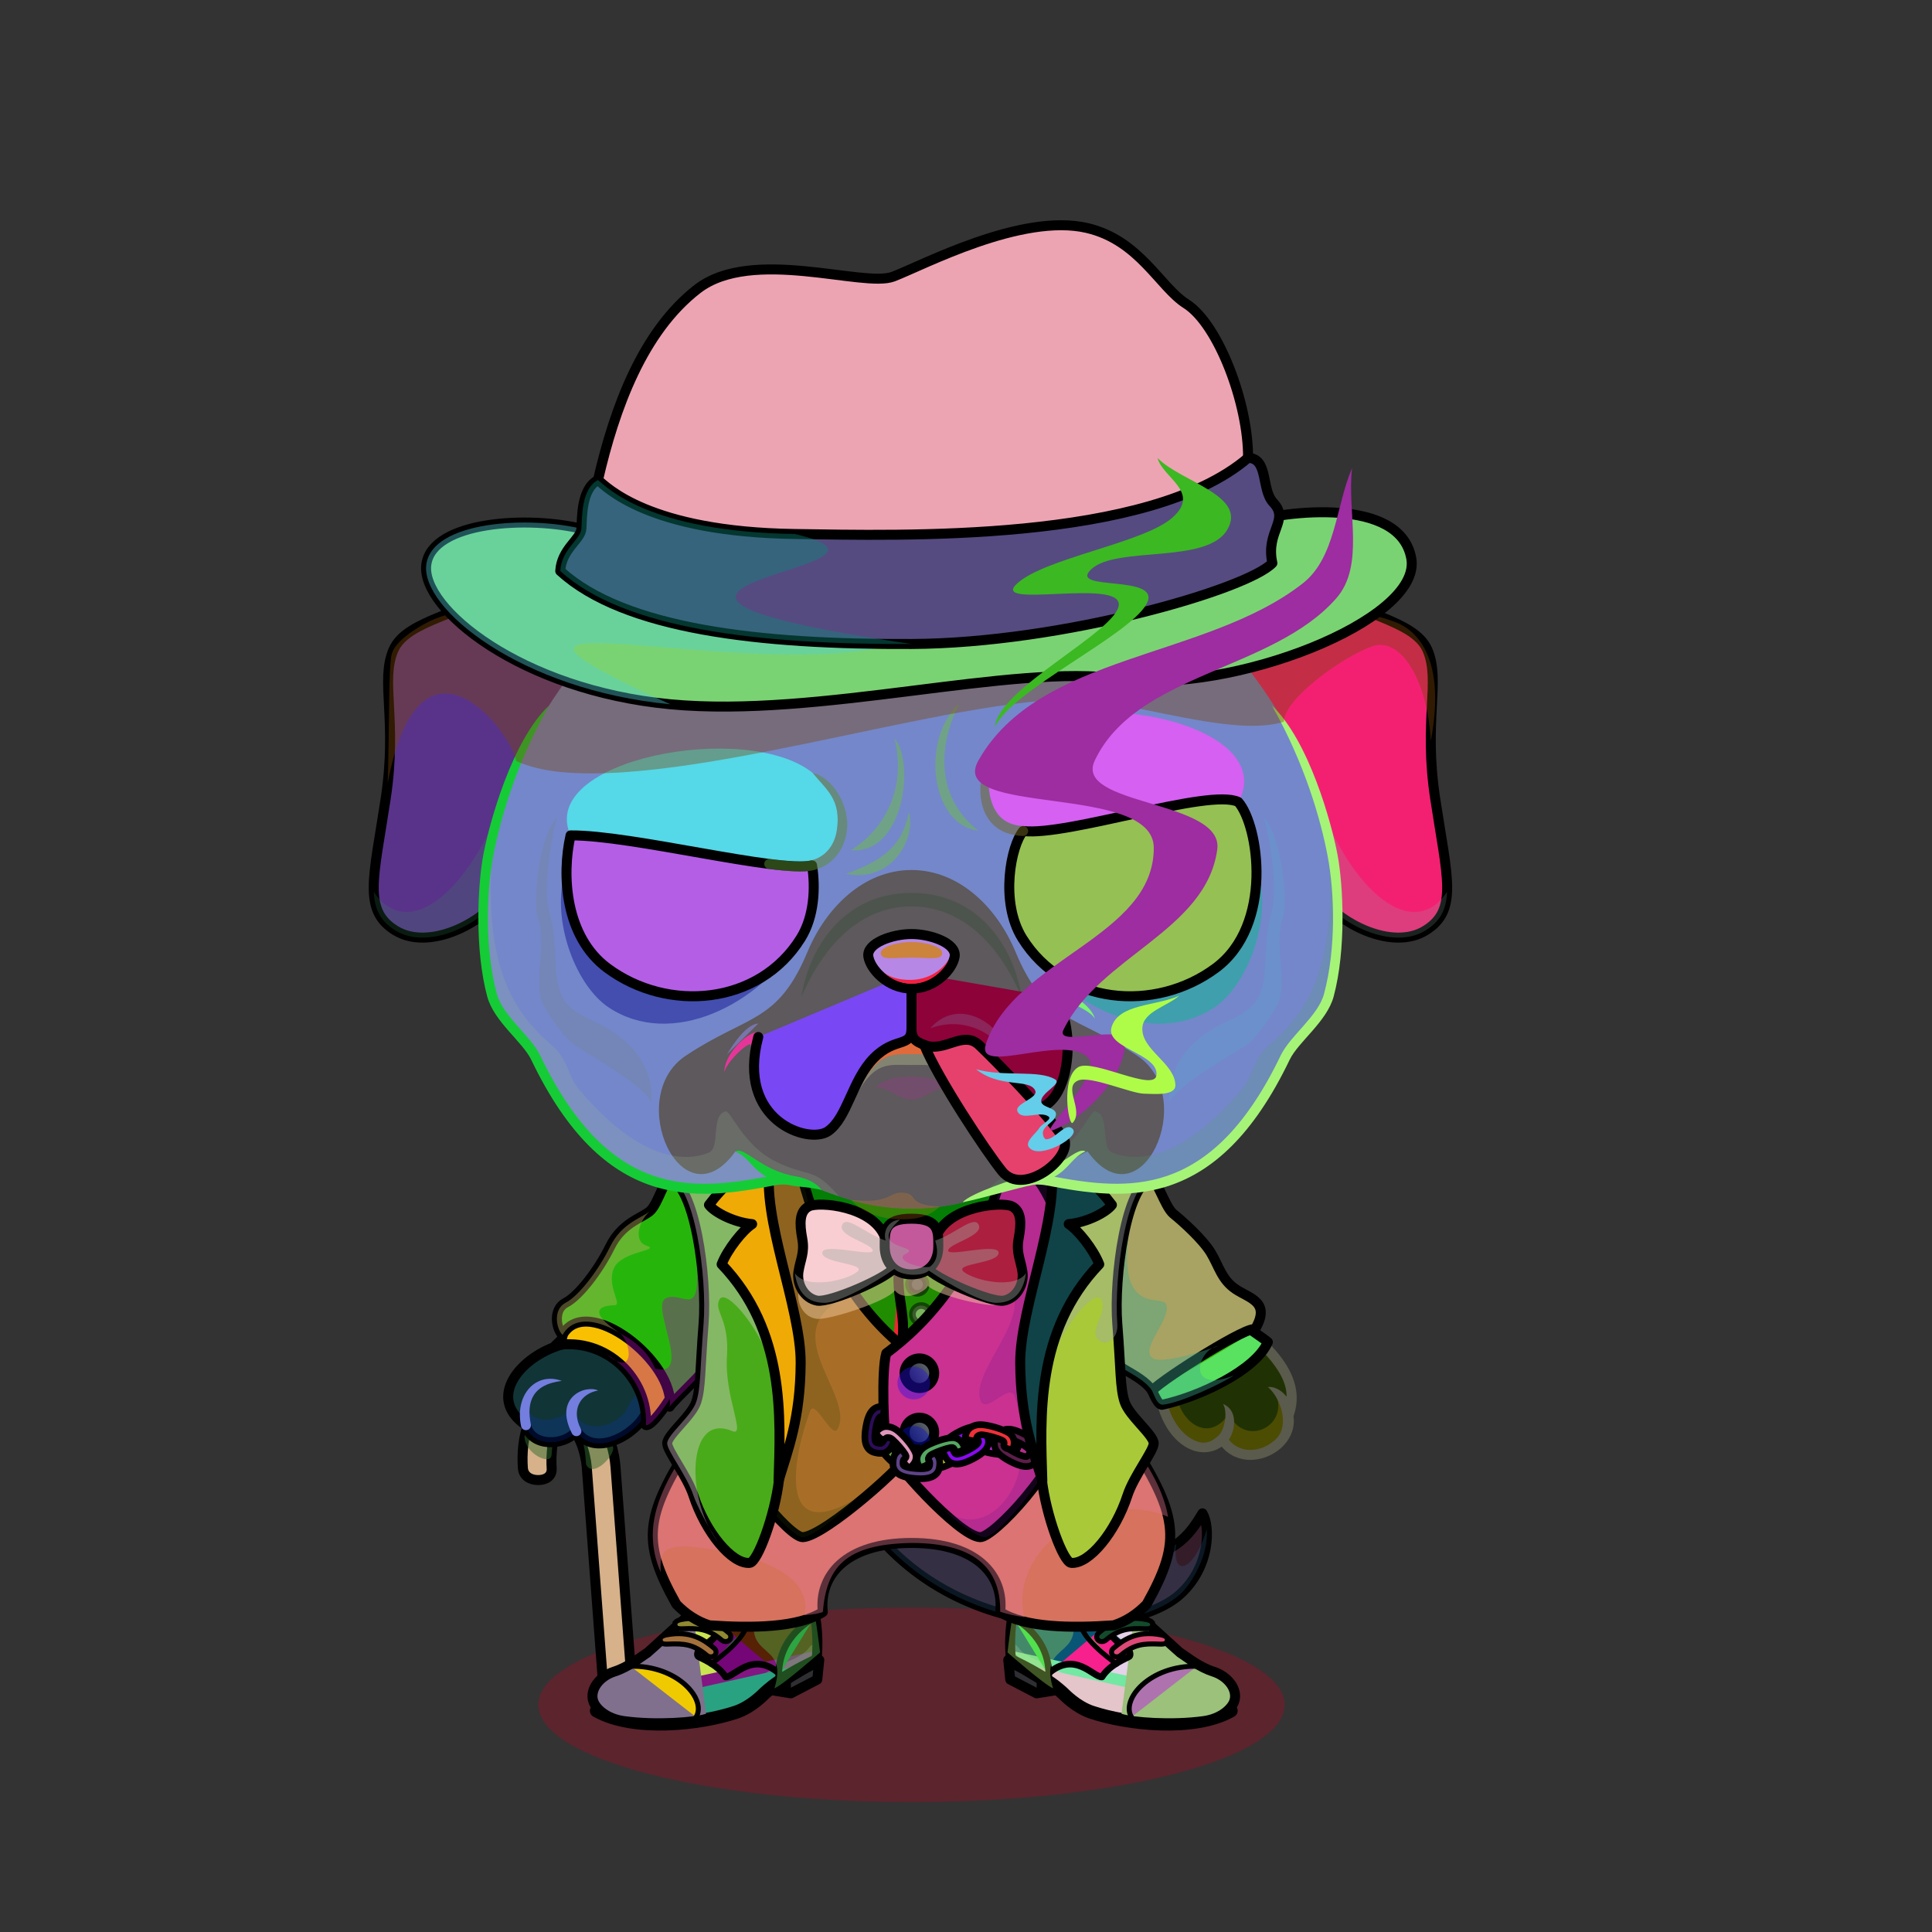 <?xml version="1.0" encoding="UTF-8"?><!DOCTYPE svg PUBLIC "-//W3C//DTD SVG 1.1//EN" "http://www.w3.org/Graphics/SVG/1.1/DTD/svg11.dtd"><!-- Creator: CorelDRAW 2018 (64-Bit) --><svg xmlns="http://www.w3.org/2000/svg" xmlns:xlink="http://www.w3.org/1999/xlink" xml:space="preserve" width="290mm" height="290mm" version="1.1" style="shape-rendering:geometricPrecision; text-rendering:geometricPrecision; image-rendering:optimizeQuality; fill-rule:evenodd; clip-rule:evenodd" viewBox="0 0 29000 29000">
 <rect x="0" y="0" width="29000" height="29000" fill="#333333" stroke="none"/>
 <defs>
  <style type="text/css">
   <![CDATA[
    .str9 {stroke:#666666;stroke-width:100;stroke-linecap:round;stroke-linejoin:round;stroke-miterlimit:22.926;stroke-opacity:0.2}
    .str8 {stroke:white;stroke-width:100;stroke-linecap:round;stroke-linejoin:round;stroke-miterlimit:22.926;stroke-opacity:0.2}
    .str4 {stroke:white;stroke-width:200;stroke-linecap:round;stroke-linejoin:round;stroke-miterlimit:22.926;stroke-opacity:0.2}
    .str11 {stroke:black;stroke-width:100;stroke-linecap:round;stroke-linejoin:round;stroke-miterlimit:22.926;stroke-opacity:0.502}
    .str7 {stroke:black;stroke-width:75;stroke-miterlimit:22.926}
    .str13 {stroke:black;stroke-width:100;stroke-linecap:round;stroke-linejoin:round;stroke-miterlimit:22.926}
    .str12 {stroke:black;stroke-width:100;stroke-linecap:round;stroke-linejoin:round;stroke-miterlimit:22.926}
    .str3 {stroke:black;stroke-width:100;stroke-linecap:round;stroke-linejoin:round;stroke-miterlimit:22.926}
    .str5 {stroke:black;stroke-width:200;stroke-linecap:round;stroke-linejoin:round;stroke-miterlimit:22.926}
    .str6 {stroke:black;stroke-width:75;stroke-linecap:round;stroke-linejoin:round;stroke-miterlimit:22.926}
    .str10 {stroke:black;stroke-width:150;stroke-linecap:round;stroke-linejoin:round;stroke-miterlimit:22.926}
    .str0 {stroke:black;stroke-width:150;stroke-linecap:round;stroke-linejoin:round;stroke-miterlimit:22.926}
    .str1 {stroke:black;stroke-width:150;stroke-linecap:round;stroke-linejoin:round;stroke-miterlimit:22.926}
    .str2 {stroke:black;stroke-width:150;stroke-linecap:round;stroke-linejoin:round;stroke-miterlimit:22.926}
    .fil5 {fill:none}
    .fil14 {fill:none;fill-rule:nonzero}
    .fil12 {fill:none}
    .fil77 {fill:black}
    .fil85 {fill:white}
    .fil11 {fill:black}
    .fil9 {fill:#2F2F33}
    .fil29 {fill:black;fill-rule:nonzero}
    .fil51 {fill:black;fill-rule:nonzero}
    .fil74 {fill:black;fill-rule:nonzero}
    .fil2 {fill:black;fill-opacity:0.2}
    .fil28 {fill:black;fill-opacity:0.2}
    .fil88 {fill:#52A6BD;fill-opacity:0.2}
    .fil73 {fill:#E6E6E6;fill-opacity:0.2}
    .fil56 {fill:white;fill-opacity:0.2}
    .fil75 {fill:black;fill-rule:nonzero;fill-opacity:0.2}
    .fil78 {fill:black;fill-rule:nonzero;fill-opacity:0.2}
    .fil15 {fill:white;fill-opacity:0.302}
    .fil68 {fill:black;fill-opacity:0.4}
    .fil0 {fill:black;fill-opacity:0.4}
    .fil32 {fill:black;fill-opacity:0.4}
    .fil18 {fill:black;fill-opacity:0.4}
    .fil76 {fill:black;fill-rule:nonzero;fill-opacity:0.4}
    .fil6 {fill:black;fill-opacity:0.502}
    .fil98 {fill:black;fill-opacity:0.502}
    .fil35 {fill:white;fill-opacity:0.502}
    .fil92 {fill:black;fill-rule:nonzero;fill-opacity:0.502}
    .fil13 {fill:white;fill-rule:nonzero;fill-opacity:0.502}
    .fil19 {fill:black;fill-opacity:0.6}
    .fil58 {fill:url(#id0)}
    .fil104 {fill:url(#id1)}
    .fil63 {fill:url(#id2)}
    .fil62 {fill:url(#id3)}
    .fil25 {fill:url(#id4)}
    .fil97 {fill:url(#id5)}
    .fil94 {fill:url(#id6)}
    .fil93 {fill:url(#id7)}
    .fil55 {fill:url(#id8)}
    .fil106 {fill:url(#id9)}
    .fil95 {fill:url(#id10)}
    .fil105 {fill:url(#id11)}
    .fil96 {fill:url(#id12)}
    .fil103 {fill:url(#id13)}
    .fil37 {fill:url(#id14)}
    .fil26 {fill:url(#id15)}
    .fil67 {fill:url(#id16)}
    .fil66 {fill:url(#id17)}
    .fil65 {fill:url(#id18)}
    .fil80 {fill:url(#id19)}
    .fil79 {fill:url(#id20)}
    .fil84 {fill:url(#id21)}
    .fil59 {fill:url(#id22)}
    .fil34 {fill:url(#id23)}
    .fil33 {fill:url(#id24)}
    .fil89 {fill:url(#id25)}
    .fil61 {fill:url(#id26)}
    .fil31 {fill:url(#id27)}
    .fil82 {fill:url(#id28)}
    .fil81 {fill:url(#id29)}
    .fil53 {fill:url(#id30)}
    .fil36 {fill:url(#id31)}
    .fil54 {fill:url(#id32)}
    .fil72 {fill:url(#id33)}
    .fil87 {fill:url(#id34)}
    .fil91 {fill:url(#id35)}
    .fil57 {fill:url(#id36)}
    .fil64 {fill:url(#id37)}
    .fil30 {fill:url(#id38)}
    .fil52 {fill:url(#id39)}
    .fil50 {fill:url(#id40)}
    .fil60 {fill:url(#id41)}
    .fil70 {fill:url(#id42)}
    .fil69 {fill:url(#id43)}
    .fil71 {fill:url(#id44)}
    .fil86 {fill:url(#id45)}
    .fil38 {fill:url(#id46)}
    .fil39 {fill:url(#id47)}
    .fil90 {fill:url(#id48)}
    .fil83 {fill:url(#id49)}
    .fil27 {fill:url(#id50)}
    .fil3 {fill:url(#id51)}
    .fil1 {fill:url(#id52)}
    .fil4 {fill:url(#id53)}
    .fil100 {fill:url(#id54)}
    .fil99 {fill:url(#id55)}
    .fil21 {fill:url(#id56)}
    .fil24 {fill:url(#id57)}
    .fil17 {fill:url(#id58)}
    .fil7 {fill:url(#id59)}
    .fil22 {fill:url(#id60)}
    .fil20 {fill:url(#id61)}
    .fil8 {fill:url(#id62)}
    .fil10 {fill:url(#id63)}
    .fil23 {fill:url(#id64)}
    .fil16 {fill:url(#id65)}
    .fil101 {fill:url(#id66)}
    .fil45 {fill:url(#id67);fill-rule:nonzero}
    .fil44 {fill:url(#id68);fill-rule:nonzero}
    .fil46 {fill:url(#id69);fill-rule:nonzero}
    .fil43 {fill:url(#id70);fill-rule:nonzero}
    .fil41 {fill:url(#id71);fill-rule:nonzero}
    .fil47 {fill:url(#id72);fill-rule:nonzero}
    .fil49 {fill:url(#id73);fill-rule:nonzero}
    .fil40 {fill:url(#id74);fill-rule:nonzero}
    .fil48 {fill:url(#id75);fill-rule:nonzero}
    .fil42 {fill:url(#id76);fill-rule:nonzero}
    .fil102 {fill:url(#id77);fill-opacity:0}
   ]]>
  </style>
  <linearGradient id="id0" gradientUnits="userSpaceOnUse" x1="11070.54" y1="20914.97" x2="12521.24" y2="20143.21">
   <stop offset="0" style="stop-opacity:1; stop-color:#15171E"/>
   <stop offset="0.329" style="stop-opacity:1; stop-color:#252A36"/>
   <stop offset="1" style="stop-opacity:1; stop-color:#B0B8BD"/>
  </linearGradient>
  <linearGradient id="id1" gradientUnits="userSpaceOnUse" x1="14632.69" y1="14924.47" x2="20312.61" y2="9067.6">
   <stop offset="0" style="stop-opacity:0.898; stop-color:white"/>
   <stop offset="1" style="stop-opacity:0.098; stop-color:white"/>
  </linearGradient>
  <linearGradient id="id2" gradientUnits="userSpaceOnUse" x1="15264.5" y1="18459.25" x2="14005.15" y2="19148.04">
   <stop offset="0" style="stop-opacity:1; stop-color:#13181E"/>
   <stop offset="0.349" style="stop-opacity:1; stop-color:#455A75"/>
   <stop offset="0.761" style="stop-opacity:1; stop-color:#15171E"/>
   <stop offset="1" style="stop-opacity:1; stop-color:#2D3442"/>
  </linearGradient>
  <linearGradient id="id3" gradientUnits="userSpaceOnUse" xlink:href="#id2" x1="12067.6" y1="18459.25" x2="13326.95" y2="19148.04">
  </linearGradient>
  <linearGradient id="id4" gradientUnits="userSpaceOnUse" x1="12298.75" y1="20922.72" x2="15065.11" y2="25031.27">
   <stop offset="0" style="stop-opacity:1; stop-color:#13181E"/>
   <stop offset="0.38" style="stop-opacity:1; stop-color:#374B63"/>
   <stop offset="0.761" style="stop-opacity:1; stop-color:#15171E"/>
   <stop offset="1" style="stop-opacity:1; stop-color:#2D3442"/>
  </linearGradient>
  <linearGradient id="id5" gradientUnits="userSpaceOnUse" x1="9905.4" y1="5796.63" x2="17705.69" y2="10742.48">
   <stop offset="0" style="stop-opacity:1; stop-color:#333230"/>
   <stop offset="0.459" style="stop-opacity:1; stop-color:#A19F99"/>
   <stop offset="0.729" style="stop-opacity:1; stop-color:#656461"/>
   <stop offset="1" style="stop-opacity:1; stop-color:#252829"/>
  </linearGradient>
  <linearGradient id="id6" gradientUnits="userSpaceOnUse" x1="14974.41" y1="8002.62" x2="20902.8" y2="9934.39">
   <stop offset="0" style="stop-opacity:1; stop-color:#343637"/>
   <stop offset="0.71" style="stop-opacity:1; stop-color:#54595C"/>
   <stop offset="1" style="stop-opacity:1; stop-color:#B0B8BD"/>
  </linearGradient>
  <linearGradient id="id7" gradientUnits="userSpaceOnUse" x1="12781.78" y1="6417.5" x2="14804.56" y2="11877.49">
   <stop offset="0" style="stop-opacity:1; stop-color:#36302A"/>
   <stop offset="0.412" style="stop-opacity:1; stop-color:#171614"/>
   <stop offset="1" style="stop-opacity:1; stop-color:#3D4042"/>
  </linearGradient>
  <linearGradient id="id8" gradientUnits="userSpaceOnUse" x1="9539.7" y1="19842.89" x2="12211.96" y2="21043.45">
   <stop offset="0" style="stop-opacity:1; stop-color:#2D3442"/>
   <stop offset="0.349" style="stop-opacity:1; stop-color:#15171E"/>
   <stop offset="1" style="stop-opacity:1; stop-color:#2D3442"/>
  </linearGradient>
  <linearGradient id="id9" gradientUnits="userSpaceOnUse" x1="15666.87" y1="10543.01" x2="17746.61" y2="7241.79">
   <stop offset="0" style="stop-opacity:0.2; stop-color:white"/>
   <stop offset="0.529" style="stop-opacity:0.702; stop-color:white"/>
   <stop offset="1" style="stop-opacity:0.098; stop-color:white"/>
  </linearGradient>
  <linearGradient id="id10" gradientUnits="userSpaceOnUse" xlink:href="#id7" x1="11141.36" y1="3168.06" x2="16568.29" y2="8694.19">
  </linearGradient>
  <linearGradient id="id11" gradientUnits="userSpaceOnUse" x1="16368.49" y1="16684.23" x2="17353.37" y2="15117.86">
   <stop offset="0" style="stop-opacity:0; stop-color:white"/>
   <stop offset="0.549" style="stop-opacity:0.773; stop-color:white"/>
   <stop offset="1" style="stop-opacity:0.098; stop-color:white"/>
  </linearGradient>
  <linearGradient id="id12" gradientUnits="userSpaceOnUse" x1="14358.03" y1="4440.74" x2="18403.14" y2="6742.72">
   <stop offset="0" style="stop-opacity:1; stop-color:#36302A"/>
   <stop offset="0.58" style="stop-opacity:1; stop-color:#323435"/>
   <stop offset="1" style="stop-opacity:1; stop-color:#54595C"/>
  </linearGradient>
  <linearGradient id="id13" gradientUnits="userSpaceOnUse" x1="15560.75" y1="17265.68" x2="15209.54" y2="16065.87">
   <stop offset="0" style="stop-opacity:0; stop-color:white"/>
   <stop offset="0.341" style="stop-opacity:0.659; stop-color:white"/>
   <stop offset="1" style="stop-opacity:0.098; stop-color:white"/>
  </linearGradient>
  <linearGradient id="id14" gradientUnits="userSpaceOnUse" x1="16390.8" y1="19545.85" x2="13130.66" y2="20962.24">
   <stop offset="0" style="stop-opacity:1; stop-color:#12161F"/>
   <stop offset="0.38" style="stop-opacity:1; stop-color:#6F8191"/>
   <stop offset="0.671" style="stop-opacity:1; stop-color:#D3D6E0"/>
   <stop offset="1" style="stop-opacity:1; stop-color:#7A8896"/>
  </linearGradient>
  <linearGradient id="id15" gradientUnits="userSpaceOnUse" x1="11778.75" y1="25051.61" x2="15585.11" y2="20881.18">
   <stop offset="0" style="stop-opacity:1; stop-color:#13181E"/>
   <stop offset="0.471" style="stop-opacity:1; stop-color:#2D3D51"/>
   <stop offset="0.769" style="stop-opacity:1; stop-color:#15171E"/>
   <stop offset="1" style="stop-opacity:1; stop-color:#14171C"/>
  </linearGradient>
  <linearGradient id="id16" gradientUnits="userSpaceOnUse" x1="13624.13" y1="18427.69" x2="13771.56" y2="18962.29">
   <stop offset="0" style="stop-opacity:1; stop-color:#566A82"/>
   <stop offset="0.478" style="stop-opacity:1; stop-color:#D0DDED"/>
   <stop offset="1" style="stop-opacity:1; stop-color:#455269"/>
  </linearGradient>
  <linearGradient id="id17" gradientUnits="userSpaceOnUse" x1="13572.84" y1="18308.47" x2="13791.02" y2="19113.41">
   <stop offset="0" style="stop-opacity:1; stop-color:#13181E"/>
   <stop offset="0.38" style="stop-opacity:1; stop-color:#374B63"/>
   <stop offset="1" style="stop-opacity:1; stop-color:#15171E"/>
  </linearGradient>
  <linearGradient id="id18" gradientUnits="userSpaceOnUse" xlink:href="#id16" x1="14184.76" y1="18608.95" x2="15197.69" y2="19080.61">
  </linearGradient>
  <linearGradient id="id19" gradientUnits="userSpaceOnUse" x1="13673" y1="14806.54" x2="13834.98" y2="14352.37">
   <stop offset="0" style="stop-opacity:1; stop-color:#8F8377"/>
   <stop offset="0.49" style="stop-opacity:1; stop-color:#505154"/>
   <stop offset="1" style="stop-opacity:1; stop-color:#373A40"/>
  </linearGradient>
  <linearGradient id="id20" gradientUnits="userSpaceOnUse" x1="13681.92" y1="14838.52" x2="13681.92" y2="14020.16">
   <stop offset="0" style="stop-opacity:1; stop-color:#1C1B1A"/>
   <stop offset="1" style="stop-opacity:1; stop-color:#373A40"/>
  </linearGradient>
  <linearGradient id="id21" gradientUnits="userSpaceOnUse" x1="16528.31" y1="14899.15" x2="17474.35" y2="12032.99">
   <stop offset="0" style="stop-opacity:1; stop-color:#395883"/>
   <stop offset="1" style="stop-opacity:1; stop-color:black"/>
  </linearGradient>
  <linearGradient id="id22" gradientUnits="userSpaceOnUse" xlink:href="#id8" x1="17792.4" y1="19842.89" x2="15120.14" y2="21043.45">
  </linearGradient>
  <linearGradient id="id23" gradientUnits="userSpaceOnUse" x1="13681.92" y1="17651.16" x2="13681.92" y2="18849.79">
   <stop offset="0" style="stop-opacity:1; stop-color:#A1968F"/>
   <stop offset="0.522" style="stop-opacity:1; stop-color:#ADA9A8"/>
   <stop offset="1" style="stop-opacity:1; stop-color:#FAFAFA"/>
  </linearGradient>
  <linearGradient id="id24" gradientUnits="userSpaceOnUse" x1="11500.58" y1="19216" x2="15863.26" y2="18792.92">
   <stop offset="0" style="stop-opacity:1; stop-color:#241F1F"/>
   <stop offset="0.549" style="stop-opacity:1; stop-color:#CFCFCF"/>
   <stop offset="1" style="stop-opacity:1; stop-color:#261F1F"/>
  </linearGradient>
  <linearGradient id="id25" gradientUnits="userSpaceOnUse" xlink:href="#id21" x1="10426.41" y1="14933.69" x2="10298.73" y2="12539.03">
  </linearGradient>
  <linearGradient id="id26" gradientUnits="userSpaceOnUse" xlink:href="#id0" x1="15515.33" y1="20368.58" x2="16649.6" y2="18732.21">
  </linearGradient>
  <linearGradient id="id27" gradientUnits="userSpaceOnUse" x1="8549.82" y1="18196.73" x2="10639.16" y2="20491.19">
   <stop offset="0" style="stop-opacity:1; stop-color:#15171E"/>
   <stop offset="0.4" style="stop-opacity:1; stop-color:#15171E"/>
   <stop offset="1" style="stop-opacity:1; stop-color:#2D3442"/>
  </linearGradient>
  <linearGradient id="id28" gradientUnits="userSpaceOnUse" x1="10277.64" y1="11146.31" x2="10805.14" y2="13072.69">
   <stop offset="0" style="stop-opacity:1; stop-color:#CFB090"/>
   <stop offset="0.522" style="stop-opacity:1; stop-color:#FDD8B0"/>
   <stop offset="1" style="stop-opacity:1; stop-color:#FFE8CF"/>
  </linearGradient>
  <linearGradient id="id29" gradientUnits="userSpaceOnUse" xlink:href="#id19" x1="13643.4" y1="14418.27" x2="13720.44" y2="14104.4">
  </linearGradient>
  <linearGradient id="id30" gradientUnits="userSpaceOnUse" xlink:href="#id27" x1="18680.65" y1="18104.71" x2="16746.17" y2="20340.6">
  </linearGradient>
  <linearGradient id="id31" gradientUnits="userSpaceOnUse" xlink:href="#id14" x1="10483.48" y1="19515.04" x2="13800.08" y2="20993.05">
  </linearGradient>
  <linearGradient id="id32" gradientUnits="userSpaceOnUse" x1="17661.55" y1="17723.99" x2="18487.67" y2="20130.74">
   <stop offset="0" style="stop-opacity:1; stop-color:#15171E"/>
   <stop offset="0.561" style="stop-opacity:1; stop-color:#252A36"/>
   <stop offset="1" style="stop-opacity:1; stop-color:#B0B8BD"/>
  </linearGradient>
  <linearGradient id="id33" gradientUnits="userSpaceOnUse" x1="13681.93" y1="18143.04" x2="13681.93" y2="13058.88">
   <stop offset="0" style="stop-opacity:1; stop-color:#A1968F"/>
   <stop offset="0.278" style="stop-opacity:1; stop-color:#ADA9A8"/>
   <stop offset="0.671" style="stop-opacity:1; stop-color:#FAFAFA"/>
   <stop offset="1" style="stop-opacity:1; stop-color:#FAFAFA"/>
  </linearGradient>
  <linearGradient id="id34" gradientUnits="userSpaceOnUse" x1="16765.82" y1="12091.67" x2="16765.82" y2="14225.72">
   <stop offset="0" style="stop-opacity:1; stop-color:black"/>
   <stop offset="0.278" style="stop-opacity:1; stop-color:black"/>
   <stop offset="1" style="stop-opacity:1; stop-color:#1D2C44"/>
  </linearGradient>
  <linearGradient id="id35" gradientUnits="userSpaceOnUse" xlink:href="#id34" x1="10520.11" y1="12626.61" x2="10675.69" y2="14226.2">
  </linearGradient>
  <linearGradient id="id36" gradientUnits="userSpaceOnUse" x1="12313.03" y1="20194.34" x2="10347.3" y2="19474.02">
   <stop offset="0" style="stop-opacity:1; stop-color:#15171E"/>
   <stop offset="1" style="stop-opacity:1; stop-color:#2D3442"/>
  </linearGradient>
  <linearGradient id="id37" gradientUnits="userSpaceOnUse" xlink:href="#id16" x1="12134.37" y1="18608.95" x2="13147.3" y2="19080.61">
  </linearGradient>
  <linearGradient id="id38" gradientUnits="userSpaceOnUse" x1="9854.34" y1="21124.14" x2="8572.76" y2="19969.01">
   <stop offset="0" style="stop-opacity:1; stop-color:#999999"/>
   <stop offset="0.322" style="stop-opacity:1; stop-color:#52514F"/>
   <stop offset="1" style="stop-opacity:1; stop-color:#FAFAFA"/>
  </linearGradient>
  <linearGradient id="id39" gradientUnits="userSpaceOnUse" xlink:href="#id38" x1="17514.31" y1="20930.31" x2="18688.76" y2="19699.39">
  </linearGradient>
  <linearGradient id="id40" gradientUnits="userSpaceOnUse" x1="18072.51" y1="19578.14" x2="18706.65" y2="21785.46">
   <stop offset="0" style="stop-opacity:1; stop-color:#635952"/>
   <stop offset="0.431" style="stop-opacity:1; stop-color:#918A88"/>
   <stop offset="1" style="stop-opacity:1; stop-color:#FAFAFA"/>
  </linearGradient>
  <linearGradient id="id41" gradientUnits="userSpaceOnUse" xlink:href="#id36" x1="15019.07" y1="20194.34" x2="16984.8" y2="19474.02">
  </linearGradient>
  <linearGradient id="id42" gradientUnits="userSpaceOnUse" x1="17677.49" y1="14073.97" x2="17677.49" y2="8269.64">
   <stop offset="0" style="stop-opacity:1; stop-color:#856645"/>
   <stop offset="0.4" style="stop-opacity:1; stop-color:#CFB090"/>
   <stop offset="1" style="stop-opacity:1; stop-color:#FDD8B0"/>
  </linearGradient>
  <linearGradient id="id43" gradientUnits="userSpaceOnUse" xlink:href="#id42" x1="6958.1" y1="14073.97" x2="6958.1" y2="8269.64">
  </linearGradient>
  <linearGradient id="id44" gradientUnits="userSpaceOnUse" xlink:href="#id42" x1="10459.95" y1="18136.42" x2="10459.94" y2="7384.8">
  </linearGradient>
  <linearGradient id="id45" gradientUnits="userSpaceOnUse" x1="18150.98" y1="13070.81" x2="15380.65" y2="13465.04">
   <stop offset="0" style="stop-opacity:1; stop-color:#1E426E"/>
   <stop offset="0.58" style="stop-opacity:1; stop-color:#8FECFF"/>
   <stop offset="1" style="stop-opacity:1; stop-color:#1E426E"/>
  </linearGradient>
  <linearGradient id="id46" gradientUnits="userSpaceOnUse" x1="13611.16" y1="20730.08" x2="13988.96" y2="20495.44">
   <stop offset="0" style="stop-opacity:1; stop-color:#1C2127"/>
   <stop offset="1" style="stop-opacity:1; stop-color:#676F78"/>
  </linearGradient>
  <linearGradient id="id47" gradientUnits="userSpaceOnUse" xlink:href="#id46" x1="13611.16" y1="21619.52" x2="13988.96" y2="21384.88">
  </linearGradient>
  <linearGradient id="id48" gradientUnits="userSpaceOnUse" xlink:href="#id45" x1="9566.4" y1="12805.57" x2="11629.76" y2="14275.17">
  </linearGradient>
  <linearGradient id="id49" gradientUnits="userSpaceOnUse" xlink:href="#id28" x1="17012.46" y1="10607.93" x2="16453.81" y2="12537.48">
  </linearGradient>
  <linearGradient id="id50" gradientUnits="userSpaceOnUse" x1="9227.4" y1="20265.98" x2="8178.44" y2="21641.24">
   <stop offset="0" style="stop-opacity:1; stop-color:#635952"/>
   <stop offset="0.18" style="stop-opacity:1; stop-color:#918A88"/>
   <stop offset="1" style="stop-opacity:1; stop-color:#FAFAFA"/>
  </linearGradient>
  <linearGradient id="id51" gradientUnits="userSpaceOnUse" x1="8633.03" y1="25447.43" x2="8633.03" y2="20979.03">
   <stop offset="0" style="stop-opacity:1; stop-color:#A66E37"/>
   <stop offset="1" style="stop-opacity:1; stop-color:#36302B"/>
  </linearGradient>
  <linearGradient id="id52" gradientUnits="userSpaceOnUse" x1="13451.26" y1="23239.32" x2="17354.02" y2="22161.48">
   <stop offset="0" style="stop-opacity:1; stop-color:#999999"/>
   <stop offset="1" style="stop-opacity:1; stop-color:#CCCCCC"/>
  </linearGradient>
  <linearGradient id="id53" gradientUnits="userSpaceOnUse" x1="8632.17" y1="25282.08" x2="8632.17" y2="21140.35">
   <stop offset="0" style="stop-opacity:1; stop-color:#A66E37"/>
   <stop offset="0.349" style="stop-opacity:1; stop-color:#C79D75"/>
   <stop offset="1" style="stop-opacity:1; stop-color:#7D6C5F"/>
  </linearGradient>
  <linearGradient id="id54" gradientUnits="userSpaceOnUse" x1="15777.86" y1="16830.89" x2="15015.37" y2="17488.1">
   <stop offset="0" style="stop-opacity:1; stop-color:#E3F8FF"/>
   <stop offset="0.51" style="stop-opacity:1; stop-color:#8399AB"/>
   <stop offset="1" style="stop-opacity:1; stop-color:#F2F3FF"/>
  </linearGradient>
  <linearGradient id="id55" gradientUnits="userSpaceOnUse" x1="15693.53" y1="15930.72" x2="14167.47" y2="17386.85">
   <stop offset="0" style="stop-opacity:1; stop-color:#C99864"/>
   <stop offset="0.51" style="stop-opacity:1; stop-color:#3D2A1D"/>
   <stop offset="1" style="stop-opacity:1; stop-color:#8C5531"/>
  </linearGradient>
  <linearGradient id="id56" gradientUnits="userSpaceOnUse" x1="11098.52" y1="25036.33" x2="11562.62" y2="24296.67">
   <stop offset="0" style="stop-opacity:1; stop-color:#121212"/>
   <stop offset="1" style="stop-opacity:1; stop-color:#47474D"/>
  </linearGradient>
  <linearGradient id="id57" gradientUnits="userSpaceOnUse" x1="10153.59" y1="24360.3" x2="11765.62" y2="24811.35">
   <stop offset="0" style="stop-opacity:1; stop-color:#3C4147"/>
   <stop offset="0.2" style="stop-opacity:1; stop-color:#8F969C"/>
   <stop offset="1" style="stop-opacity:1; stop-color:#394039"/>
  </linearGradient>
  <linearGradient id="id58" gradientUnits="userSpaceOnUse" xlink:href="#id57" x1="16484.75" y1="24360.3" x2="18096.78" y2="24811.35">
  </linearGradient>
  <linearGradient id="id59" gradientUnits="userSpaceOnUse" x1="17562.68" y1="23968.45" x2="16166" y2="25879.23">
   <stop offset="0" style="stop-opacity:1; stop-color:black"/>
   <stop offset="1" style="stop-opacity:1; stop-color:#47474D"/>
  </linearGradient>
  <linearGradient id="id60" gradientUnits="userSpaceOnUse" x1="11643.37" y1="25325.32" x2="9017.86" y2="24543.52">
   <stop offset="0" style="stop-opacity:1; stop-color:#18181A"/>
   <stop offset="1" style="stop-opacity:1; stop-color:#5F5F66"/>
  </linearGradient>
  <linearGradient id="id61" gradientUnits="userSpaceOnUse" xlink:href="#id59" x1="11320.16" y1="23968.45" x2="9923.48" y2="25879.23">
  </linearGradient>
  <linearGradient id="id62" gradientUnits="userSpaceOnUse" xlink:href="#id56" x1="15826.59" y1="25036.33" x2="16290.69" y2="24296.67">
  </linearGradient>
  <linearGradient id="id63" gradientUnits="userSpaceOnUse" xlink:href="#id60" x1="18478.63" y1="25325.32" x2="15853.12" y2="24543.52">
  </linearGradient>
  <linearGradient id="id64" gradientUnits="userSpaceOnUse" xlink:href="#id57" x1="9932.58" y1="24590.31" x2="11543.63" y2="25041.36">
  </linearGradient>
  <linearGradient id="id65" gradientUnits="userSpaceOnUse" xlink:href="#id57" x1="16706.59" y1="24590.31" x2="18317.64" y2="25041.36">
  </linearGradient>
  <radialGradient id="id66" gradientUnits="userSpaceOnUse" gradientTransform="matrix(6.12323E-17 1 -1 6.12325E-17 32778 1803)" cx="15487.86" cy="17290.43" r="499.84" fx="15487.86" fy="17290.43">
   <stop offset="0" style="stop-opacity:1; stop-color:#F75B00"/>
   <stop offset="1" style="stop-opacity:1; stop-color:#820000"/>
  </radialGradient>
  <linearGradient id="id67" gradientUnits="userSpaceOnUse" x1="14261.1" y1="21560.78" x2="14730.87" y2="21831.38">
   <stop offset="0" style="stop-opacity:1; stop-color:#FFD782"/>
   <stop offset="0.302" style="stop-opacity:1; stop-color:#E19D0C"/>
   <stop offset="0.639" style="stop-opacity:1; stop-color:#855E0A"/>
   <stop offset="0.871" style="stop-opacity:1; stop-color:#FFE09E"/>
   <stop offset="1" style="stop-opacity:1; stop-color:#FEBD61"/>
  </linearGradient>
  <linearGradient id="id68" gradientUnits="userSpaceOnUse" xlink:href="#id67" x1="13626.52" y1="21724.73" x2="13883.82" y2="22201.91">
  </linearGradient>
  <linearGradient id="id69" gradientUnits="userSpaceOnUse" xlink:href="#id67" x1="15245.02" y1="21462.08" x2="15292.82" y2="22002.1">
  </linearGradient>
  <linearGradient id="id70" gradientUnits="userSpaceOnUse" xlink:href="#id67" x1="13470.78" y1="21356.78" x2="12973.41" y2="21572.5">
  </linearGradient>
  <linearGradient id="id71" gradientUnits="userSpaceOnUse" xlink:href="#id67" x1="14214.01" y1="22034.43" x2="14197.79" y2="21670.55">
  </linearGradient>
  <linearGradient id="id72" gradientUnits="userSpaceOnUse" xlink:href="#id67" x1="13567.79" y1="21517.67" x2="13408.84" y2="21845.39">
  </linearGradient>
  <linearGradient id="id73" gradientUnits="userSpaceOnUse" xlink:href="#id67" x1="14848.65" y1="21368.48" x2="14896.66" y2="21729.54">
  </linearGradient>
  <linearGradient id="id74" gradientUnits="userSpaceOnUse" xlink:href="#id67" x1="13285.12" y1="21890.42" x2="13618.15" y2="21742.92">
  </linearGradient>
  <linearGradient id="id75" gradientUnits="userSpaceOnUse" xlink:href="#id67" x1="13969.65" y1="21635.5" x2="14217.08" y2="21902.8">
  </linearGradient>
  <linearGradient id="id76" gradientUnits="userSpaceOnUse" xlink:href="#id67" x1="14818.26" y1="21835.31" x2="15014.82" y2="21528.67">
  </linearGradient>
  <radialGradient id="id77" gradientUnits="userSpaceOnUse" gradientTransform="matrix(6.12323E-17 1 -1 6.12325E-17 32778 1803)" cx="15487.85" cy="17290.43" r="499.84" fx="15487.85" fy="17290.43">
   <stop offset="0" style="stop-opacity:1; stop-color:#FFCA29"/>
   <stop offset="0.502" style="stop-opacity:1; stop-color:#FF7700"/>
   <stop offset="1" style="stop-opacity:1; stop-color:#E61700"/>
  </radialGradient>
 </defs>
 <g id="Tail">
  <path class="fil0" d="M13681.93 24129.71c3093.71,0 5601.66,653.89 5601.66,1460.5 0,806.61 -2507.95,1460.5 -5601.66,1460.5 -3093.71,0 -5601.66,-653.89 -5601.66,-1460.5 0,-806.61 2507.95,-1460.5 5601.66,-1460.5z" style="fill:#980d25"/>
  <g>
  <animateTransform type="translate" values="0;0 200;0;0 200;0;0 200;0;0 200;0" dur="10" repeatCount="indefinite" additive="sum" attributeName="transform"/>
  <path class="fil1 str0" d="M14280.95 21031.56c694.19,1107.92 2042.69,2394.19 2599.52,2379.12 808.23,-22.89 1037.05,-486.85 1169,-694.9 117.51,191.01 121.76,794.43 -330.86,1209.94 -807.58,741.36 -3894.29,798.32 -5093.32,-1732.28 -197.61,-294.54 1378.46,-1599.85 1655.66,-1161.88z" style="fill:#341d29"/>
  </g>
  <path class="fil2" d="M14280.95 21031.56c694.19,1107.92 2042.69,2394.19 2599.52,2379.12 358.52,-10.15 603.03,-107.1 775.65,-229.99 -73.59,507.44 266.27,420.25 457.28,-228.4 34.93,388.66 -230.44,822.54 -394.79,973.43 -807.56,741.35 -3894.29,798.32 -5093.32,-1732.28 -197.61,-294.54 1378.46,-1599.85 1655.66,-1161.88z" style="fill:#3a79af"/>
</g>
 <g id="Cane">
 <animateTransform type="translate" values="0;0 200;0;0 200;0;0 200;0;0 200;0" dur="10" repeatCount="indefinite" additive="sum" attributeName="transform"/>
  <g id="_2318210155648">
   <path class="fil3" d="M8280.53 22037.56c8.98,119.25 -83.23,178.8 -202.49,178.8 -119.25,0 -220.43,-59.55 -229.41,-178.8 -31.55,-419.17 74.07,-1069 604.53,-1058.4 505.69,10.05 753.64,611.75 785.54,1035.54l246.89 3279.63c8.98,119.26 -85.16,153.1 -204.42,153.1 -119.26,0 -218.5,-33.84 -227.47,-153.1l-246.89 -3279.63c-11.59,-153.86 -110.95,-601.05 -329.71,-605.33 -208.74,-4.18 -206.26,499.44 -196.57,628.19z" style="fill:#d6fc22"/>
   <path class="fil4" d="M8119.92 22042.77c0.58,-0.51 -74.43,-795.38 342.42,-795.38l0.05 0.65c354.01,0.74 488.97,535.4 506.38,766.66l245.97 3267.38 107.97 0 -245.97 -3267.38c-25.38,-337.17 -217.78,-873.71 -624.15,-873.71l-0.05 -0.64c-509.92,0 -446.21,899.54 -442.51,902.42 20.11,15.72 92.15,15.67 109.89,0z" style="fill:#f40cbf"/>
   <path class="fil2" d="M9116.84 25304.03c8.02,106.61 -109.09,95.19 -117.12,-11.42 -22.63,-300.59 404.2,-576.81 385.47,-825.63 -8.03,-106.61 93.51,-101.14 77.89,2.85 -44.58,296.64 -435.16,585.48 -346.24,834.2zm-218.85 -3040.07c8.02,106.61 -79.19,18.05 -87.22,-88.56 -15.12,-200.94 127.14,-469.09 114.96,-559.86 -1.69,-12.66 -38.99,-18.53 -145.16,-12.26 -105.73,6.24 -127.34,-155.09 -21.62,-161.33 225.9,-13.36 399.12,64.93 378.05,172.68 -68.47,350 -276.24,454.98 -239.01,649.33zm35.9 363.22c8.03,106.62 -160.6,106.41 -161.96,0 -2.73,-213.49 399.15,-460.57 354.82,-821.39 -13.08,-106.5 153.93,-106.61 161.96,0 24.12,320.4 -371.67,597.48 -354.82,821.39zm52.53 823.88c-42.06,94.14 -99.39,-172.21 -70.3,-271.85 112.42,-384.88 309.45,-368.07 279.08,-396.32 -103.36,-96.15 -270.93,14.58 -284.11,146.51 -92.15,46.67 -174.12,-98.75 -81.81,-145.5 312.1,-158.33 456.23,-160.29 506.09,-71.86 30.28,53.7 9.87,129.77 -34.37,217.46 46.41,-3.08 87.24,31.18 92.99,76.39 97.85,770.49 -378.94,699.36 -366.5,864.57 1.3,17.24 -2.89,33.22 -11.08,46.35 173.42,3.6 243.1,66.73 256.36,165.64 22.24,165.76 -218.14,433.11 -206.7,585.06 8.02,106.61 -83.38,95.18 -91.41,-11.43 -15.13,-200.94 149.66,-473.38 137.49,-564.15 -24.49,-182.8 -207.48,47.43 -209.92,-157.09 -31.62,-456.27 449.41,3.97 345.38,-974.07 -77.97,125.51 -210,375.97 -261.19,490.29z" style="fill:#b90e1d"/>
   <path class="fil5 str1" d="M8280.53 22037.56c8.98,119.25 -83.23,178.8 -202.49,178.8 -119.25,0 -220.43,-59.55 -229.41,-178.8 -31.55,-419.17 74.07,-1069 604.53,-1058.4 505.69,10.05 753.64,611.75 785.54,1035.54l246.89 3279.63c8.98,119.26 -85.16,153.1 -204.42,153.1 -119.26,0 -218.5,-33.84 -227.47,-153.1l-246.89 -3279.63c-11.59,-153.86 -110.95,-601.05 -329.71,-605.33 -208.74,-4.18 -206.26,499.44 -196.57,628.19z" style="fill:#d6b18a"/>
   <path class="fil6" d="M7873.76 21564.06c51.35,-339.18 202.97,-592.43 579.4,-584.9 429.62,8.54 667.31,356.08 750.43,746.79 21.81,127.92 -309.2,472.68 -406.49,254.03 -16.61,-220.58 -33.54,-565 -320,-570.61 -144.26,-2.88 -187.64,236.78 -197.47,427.59 -8.82,171.44 -405.87,-18.36 -405.87,-272.9z" style="fill:#316a2f"/>
  </g>
 </g>
 <g id="Legs">
  <g id="_2318210136032">
   <g id="_2008171810768">
    <path class="fil7" d="M16930.8 24086.39c242.51,128.8 440.84,386.62 486.89,453.04 68.73,99.12 567.29,428.87 679.63,488.66 268.49,142.89 535.89,287.6 403.71,520.95 -181.08,319.65 -825.55,395.46 -1212.76,333 -720.29,-38.04 -1288.47,-291.9 -1475.21,-567.58 -289.11,-184.01 -388.58,-184.59 -511.42,-316.52 -44.65,-45.05 -100.66,-121.89 -145.99,-238.31 -59.06,-390.85 49.68,-572.61 122.57,-653.32 313.27,-362.83 814.17,-248.04 1652.58,-19.92z" style="fill:#a836c5"/>
    <path class="fil8" d="M16558.89 24386.27c0,0 418.81,326.25 451.92,379.3 33.1,53.04 3.54,94 3.54,94 0,0 -346.85,148.86 -417.35,238.06 -70.5,89.2 -110.29,87.55 -145.07,53.89 -34.79,-33.65 -307.25,-319.54 -674.02,-65.65 -366.76,253.9 -627.08,-360.51 -627.08,-360.51 0,0 -76.86,-410.28 94.81,-459.24 171.69,-48.98 434.07,298.25 1313.25,120.15z" style="fill:#095575"/>
    <polygon class="fil9 str2" points="15134.41,24916.02 15164.55,25211.13 15560.23,25417.53 15876.99,25366.36 "/>
    <path class="fil10" d="M18509.49 25606.3c0,0 77.38,-201.48 -114.92,-399.48 -61.15,-62.97 -355.58,-164.14 -641.71,-373.69 -355.32,-260.19 -708.47,-630.29 -710.55,-629.06 -3.74,2.23 -465.08,202.89 -465.08,202.89 0,0 338.28,282 397.4,308.45 59.13,26.45 30.72,113.19 30.72,113.19 0,0 -394.68,155.73 -478.09,301.53 -83.42,145.81 -420.4,-370.08 -784.78,-15.8 324.84,563.29 745.96,623.35 745.96,623.35 0,0 1245.4,327.11 2021.05,-131.38z" style="fill:#e5d1e8"/>
    <path class="fil5 str3" d="M16923.65 24191.99c0,0 -14.37,94.91 59.69,180.04 78.98,90.82 249.66,175.77 317.87,295.23 145.72,184.57 258.3,25.01 258.3,25.01" style="fill:#00ddc8"/>
    <polygon class="fil11" points="15560.23,25417.53 15561.31,25130.81 15855,25349.95 "/>
    <path class="fil12 str4" d="M15199.87 24782.82c0,0 64.92,98.63 190.98,163.44 136.66,92.55 330.64,104.43 573.44,314.81 23.84,20.66 238.24,175.45 476.82,254.85 535.03,178.07 1479.35,290.13 2038.63,-23.92" style="fill:#72e8a3"/>
    <path class="fil13" d="M18113.46 25137.41c0,0 -198.17,195.48 -739.04,119.71 -183.09,-25.63 -429.02,-129.97 -369.77,-193.97 115.77,-125.08 741.2,-196.82 741.2,-196.82l367.61 271.08z" style="fill:#0abbc2"/>
    <path class="fil14 str2" d="M15209.43 24207.2c0,0 -73.82,268.43 -36.28,697.71" style="fill:#d0e2f5"/>
    <path class="fil15" d="M16566.38 25080.62l298.64 -191.22c0,0 -429.16,-296.04 -520.9,-282.04 -91.74,14 222.26,473.26 222.26,473.26z" style="fill:#1d205b"/>
    <path class="fil5 str5" d="M15198.16 24944.46c79.6,36.67 224.91,107.23 384.6,202.34 240.47,143.24 298.54,204.85 368.27,265.27 23.85,20.67 198.28,210.47 436.89,289.9 535.05,178.1 1530.62,291.18 2089.92,-22.88" style="fill:#e3c5ca"/>
    <path class="fil5 str3" d="M15213.91 24288.35c0,0 539.06,255.39 528.57,860.95" style="fill:#20e946"/>
    <path class="fil5 str2" d="M16824.89 25799.22c167.99,54.34 760.53,102.05 1244.99,34.66 259.33,-36.06 420.88,-185.78 457.85,-300.96 54.25,-169.1 -90.35,-369.25 -314.48,-441.19 -210.9,-67.71 -372.6,-201.93 -501.77,-286.47 -13.72,-8.98 -666.23,-606.96 -679.26,-614.67" style="fill:#9bc17b"/>
    <path class="fil5 str3" d="M16582.43 24404.69c64.99,119.63 189.94,262.12 333.93,341.41 47.94,32.33 57.45,98.48 36.18,117.16 -23.54,20.69 -292.87,115.51 -410.79,307.94 -133.86,7.71 -409.58,-407.77 -817.31,-41.04" style="fill:#f7208c"/>
    <path class="fil5 str6" d="M16983.68 25773.82c-162.71,-263.93 273.67,-778.58 983.27,-762.98" style="fill:#ae73af"/>
    <path class="fil16 str7" d="M17522.28 24604.78c-1.13,-38.14 -55.1,-56.8 -88.65,-63.54 -371.39,-74.5 -579.4,79.65 -720.76,198.72 -35,29.44 -39.04,77.64 -9.04,107.64 29.98,30 82.7,30.42 117.69,0.96 198.29,-167.01 342.28,-181.19 581.78,-170.27 71.67,3.28 121.67,-5.09 118.98,-73.51z" style="fill:#de4976"/>
    <path class="fil17 str7" d="M17300.85 24374.76c-1.13,-38.14 -55.1,-56.8 -88.65,-63.54 -371.38,-74.5 -579.4,79.65 -720.76,198.71 -34.99,29.45 -39.03,77.64 -9.03,107.64 29.97,30 82.7,30.42 117.69,0.97 198.29,-167.02 342.28,-181.19 581.78,-170.27 71.67,3.28 121.66,-5.09 118.97,-73.51z" style="fill:#134b2c"/>
    <path class="fil5 str6" d="M16763.33 24978.25c0,0 -428.41,-292.79 -530.52,-545.47" style="fill:#61ba38"/>
    <path class="fil18" d="M16114.89 24383.94c44.58,482.04 -507.05,320.19 -307.16,959.33 -136.81,-58.37 -684.77,-539.52 -684.77,-539.52 0,0 68.94,-600.34 100.67,-622.56 31.72,-22.21 891.26,202.75 891.26,202.75z" style="fill:#9fd65a"/>
    <polygon class="fil19" points="16614.93,24338.08 16698.63,24398.03 16981.06,24352.33 17113.39,24272.28 17050.22,24166.02 "/>
   </g>
   <g id="_2008171810768_0">
    <path class="fil20" d="M10501.3 24086.39c-242.51,128.8 -440.84,386.62 -486.89,453.04 -68.73,99.12 -567.29,428.87 -679.63,488.66 -268.49,142.89 -535.89,287.6 -403.71,520.95 181.08,319.65 825.55,395.46 1212.76,333 720.29,-38.04 1288.47,-291.9 1475.21,-567.58 289.11,-184.01 388.58,-184.59 511.42,-316.52 44.65,-45.05 100.66,-121.89 145.99,-238.31 59.06,-390.85 -49.68,-572.61 -122.57,-653.32 -313.27,-362.83 -814.17,-248.04 -1652.58,-19.92z" style="fill:#16e690"/>
    <path class="fil21" d="M10873.21 24386.27c0,0 -418.81,326.25 -451.92,379.3 -33.1,53.04 -3.54,94 -3.54,94 0,0 346.85,148.86 417.35,238.06 70.5,89.2 110.29,87.55 145.07,53.89 34.79,-33.65 307.25,-319.54 674.02,-65.65 366.76,253.9 627.08,-360.51 627.08,-360.51 0,0 76.86,-410.28 -94.81,-459.24 -171.69,-48.98 -434.07,298.25 -1313.25,120.15z" style="fill:#562105"/>
    <polygon class="fil9 str2" points="12297.69,24916.02 12267.55,25211.13 11871.87,25417.53 11555.11,25366.36 "/>
    <path class="fil22" d="M8922.61 25606.3c0,0 -77.38,-201.48 114.92,-399.48 61.15,-62.97 355.58,-164.14 641.71,-373.69 355.32,-260.19 708.47,-630.29 710.55,-629.06 3.74,2.23 465.08,202.89 465.08,202.89 0,0 -338.28,282 -397.4,308.45 -59.13,26.45 -30.72,113.19 -30.72,113.19 0,0 394.68,155.73 478.09,301.53 83.42,145.81 420.4,-370.08 784.78,-15.8 -324.84,563.29 -745.96,623.35 -745.96,623.35 0,0 -1245.4,327.11 -2021.05,-131.38z" style="fill:#c8e550"/>
    <path class="fil5 str3" d="M10508.45 24191.99c0,0 14.37,94.91 -59.69,180.04 -78.98,90.82 -249.66,175.77 -317.87,295.23 -145.72,184.57 -258.3,25.01 -258.3,25.01" style="fill:#2f66a3"/>
    <polygon class="fil11" points="11871.87,25417.53 11870.79,25130.81 11577.1,25349.95 "/>
    <path class="fil12 str4" d="M12232.23 24782.82c0,0 -64.92,98.63 -190.98,163.44 -136.66,92.55 -330.64,104.43 -573.44,314.81 -23.84,20.66 -238.24,175.45 -476.82,254.85 -535.03,178.07 -1479.35,290.13 -2038.63,-23.92" style="fill:#831682"/>
    <path class="fil13" d="M9318.64 25137.41c0,0 198.17,195.48 739.04,119.71 183.09,-25.63 429.02,-129.97 369.77,-193.97 -115.77,-125.08 -741.2,-196.82 -741.2,-196.82l-367.61 271.08z" style="fill:#df388c"/>
    <path class="fil14 str2" d="M12222.67 24207.2c0,0 73.82,268.43 36.28,697.71" style="fill:#58b7eb"/>
    <path class="fil15" d="M10865.72 25080.62l-298.64 -191.22c0,0 429.16,-296.04 520.9,-282.04 91.74,14 -222.26,473.26 -222.26,473.26z" style="fill:#8d5353"/>
    <path class="fil5 str5" d="M12233.94 24944.46c-79.6,36.67 -224.91,107.23 -384.6,202.34 -240.47,143.24 -298.54,204.85 -368.27,265.27 -23.85,20.67 -198.28,210.47 -436.89,289.9 -535.05,178.1 -1530.62,291.18 -2089.92,-22.88" style="fill:#29a282"/>
    <path class="fil5 str3" d="M12218.19 24288.35c0,0 -539.06,255.39 -528.57,860.95" style="fill:#16913a"/>
    <path class="fil5 str2" d="M10607.21 25799.22c-167.99,54.34 -760.53,102.05 -1244.99,34.66 -259.33,-36.06 -420.88,-185.78 -457.85,-300.96 -54.25,-169.1 90.35,-369.25 314.48,-441.19 210.9,-67.71 372.6,-201.93 501.77,-286.47 13.72,-8.98 666.23,-606.96 679.26,-614.67" style="fill:#80708e"/>
    <path class="fil5 str3" d="M10849.67 24404.69c-64.99,119.63 -189.94,262.12 -333.93,341.41 -47.94,32.33 -57.45,98.48 -36.18,117.16 23.54,20.69 292.87,115.51 410.79,307.94 133.86,7.71 409.58,-407.77 817.31,-41.04" style="fill:#750677"/>
    <path class="fil5 str6" d="M10448.42 25773.82c162.71,-263.93 -273.67,-778.58 -983.27,-762.98" style="fill:#f0ca00"/>
    <path class="fil23 str7" d="M9909.82 24604.78c1.13,-38.14 55.1,-56.8 88.65,-63.54 371.39,-74.5 579.4,79.65 720.76,198.72 35,29.44 39.04,77.64 9.04,107.64 -29.98,30 -82.7,30.42 -117.69,0.96 -198.29,-167.01 -342.28,-181.19 -581.78,-170.27 -71.67,3.28 -121.67,-5.09 -118.98,-73.51z" style="fill:#a4713c"/>
    <path class="fil24 str7" d="M10131.25 24374.76c1.13,-38.14 55.1,-56.8 88.65,-63.54 371.38,-74.5 579.4,79.65 720.76,198.71 34.99,29.45 39.03,77.64 9.03,107.64 -29.97,30 -82.7,30.42 -117.69,0.97 -198.29,-167.02 -342.28,-181.19 -581.78,-170.27 -71.67,3.28 -121.66,-5.09 -118.97,-73.51z" style="fill:#908932"/>
    <path class="fil5 str6" d="M10668.77 24978.25c0,0 428.41,-292.79 530.52,-545.47" style="fill:#04ad18"/>
    <path class="fil18" d="M11317.21 24383.94c-44.58,482.04 507.05,320.19 307.16,959.33 136.81,-58.37 684.77,-539.52 684.77,-539.52 0,0 -68.94,-600.34 -100.67,-622.56 -31.72,-22.21 -891.26,202.75 -891.26,202.75z" style="fill:#51c44f"/>
    <polygon class="fil19" points="10817.17,24338.08 10733.47,24398.03 10451.04,24352.33 10318.71,24272.28 10381.88,24166.02 "/>
   </g>
   <g>
    <animateTransform type="translate" values="0;0 100;0;0 100;0;0 100;0;0 100;0" dur="10" repeatCount="indefinite" additive="sum" attributeName="transform"/>
    <path class="fil25" d="M13681.93 23160.16c1000,0 1390.98,504.05 1331.25,1036.92 371.98,235.87 1056.2,244.18 1703.35,199.58 189.8,-60.67 351.52,-169.02 495.07,-316.14 546.2,-973.46 470.89,-1346.24 -300.52,-2544.39 -1076.38,0 -2152.77,0 -3229.15,0 -1076.38,0 -2152.77,0 -3229.15,0 -771.41,1198.15 -846.72,1570.93 -300.52,2544.39 143.55,147.12 305.27,255.47 495.07,316.14 647.15,44.6 1331.37,36.29 1703.35,-199.58 -59.73,-532.87 331.25,-1036.92 1331.25,-1036.92z" style="fill:#6c1acc"/>
    <path class="fil26" d="M16716.53 24396.66c189.8,-60.67 351.52,-169.02 495.07,-316.14 546.2,-973.46 470.89,-1346.24 -300.52,-2544.39 -251.83,0 -503.65,0 -755.48,0 576.95,644.86 962.4,1441.27 560.93,2860.53zm-6069.2 0c-189.8,-60.67 -351.52,-169.02 -495.07,-316.14 -546.2,-973.46 -470.89,-1346.24 300.52,-2544.39 251.83,0 503.65,0 755.48,0 -576.95,644.86 -962.4,1441.27 -560.93,2860.53z" style="fill:#abb06e"/>
    <path class="fil12 str8" d="M14304.54 23242.5c85.47,-498.9 73.85,-1093.6 43.92,-1706.37m551.38 2126.63c156.5,-602.77 167.51,-1348.95 49.13,-2126.63m560.57 2833.51c121.55,-743.06 83.44,-1749.87 -26.09,-2720.94m756.33 2768.62c121.56,-743.06 83.45,-1749.9 -26.08,-2721m-2478.69 1464.37c-71.11,-481.49 -59.17,-1044.95 -30.86,-1624.56m-674.94 1715.85c-87.25,-500.84 -75.7,-1099.18 -45.57,-1715.85m-541.42 2164.08c-165.94,-609.18 -179.94,-1370.21 -59.09,-2164.08m-559.72 2838.76c-122.59,-743.56 -84.55,-1752.83 25.24,-2726.19m-756.41 2768.14c-121.47,-743.02 -83.35,-1749.63 26.16,-2720.52" style="fill:#0196a9"/>
    <path class="fil12 str9" d="M10458.76 24316.25c-315.53,-617.09 -565.92,-1347.78 35.22,-2572.31m6367.98 2594.48c320.78,-621.79 584.51,-1355.26 -23.84,-2594.48" style="fill:#a310b4"/>
    <path class="fil5 str1" d="M13681.93 23160.16c1000,0 1390.98,504.05 1331.25,1036.92 371.98,235.87 1056.2,244.18 1703.35,199.58 189.8,-60.67 351.52,-169.02 495.07,-316.14 546.2,-973.46 470.89,-1346.24 -300.52,-2544.39 -1076.38,0 -2152.77,0 -3229.15,0 -1076.38,0 -2152.77,0 -3229.15,0 -771.41,1198.15 -846.72,1570.93 -300.52,2544.39 143.55,147.12 305.27,255.47 495.07,316.14 647.15,44.6 1331.37,36.29 1703.35,-199.58 -59.73,-532.87 331.25,-1036.92 1331.25,-1036.92z" style="fill:#d6725d"/>
    <path class="fil0" d="M13681.93 20746.55c650.97,0 2291.48,-51.99 2648.12,230.07 302.7,239.4 1073.41,1025.74 1203.18,1791.16 -1045.96,-440.87 -2405.4,467.82 -2155.68,1506.32 -125.28,-16.84 -248.62,-42.71 -363.94,-80.95 7.37,-583.47 -301.08,-1032.99 -1331.68,-1032.99 -1011.44,17.73 -1274.96,376.3 -1331.25,1036.92 -113.05,33.04 -86.93,26.15 -274.87,49.68 147.37,-690.14 -954.65,-949.62 -1631.68,-1021.21 -513.99,-54.35 -542.9,100.83 -525.35,373.53 -73.41,-162.78 -119.82,-348.38 -120.43,-556.73 -2.53,-860.67 932.76,-1826.33 1235.46,-2065.73 356.64,-282.06 1997.15,-230.07 2648.12,-230.07z" style="fill:#e37a92"/>
   </g>
  </g>
 </g>
 <g id="Body">
 <animateTransform type="translate" values="0;0 200;0;0 200;0;0 200;0;0 200;0" dur="10" repeatCount="indefinite" additive="sum" attributeName="transform"/>
  <g id="_2318210201504">
   <g>
    <path class="fil27 str1" d="M9691.91 21221.36c-156.61,318.93 -772.64,667.93 -1039.69,261.27 -191.34,234.19 -681.88,235.21 -757.27,-89.76 -599.65,-407.62 -87.13,-1029.62 535.62,-1210.5 926.79,-266.85 1513.51,676.57 1261.34,1038.99z" style="fill:#113437"/>
    <path class="fil28" d="M9691.91 21221.36c-156.61,318.93 -772.64,667.93 -1039.69,261.27 -191.34,234.19 -681.88,235.21 -757.27,-89.76 -74.99,-295.53 -15.32,-438.67 68.39,-500.26 -227.89,583.76 556.81,460.16 647.15,189.35 18.95,471.93 654.4,381.07 810.79,42.84 78.22,-169.15 227.58,-277.75 298.91,-296.41 46.95,150.06 40.98,293.43 -28.28,392.97z" style="fill:#0333db"/>
    <path class="fil29" d="M8978.36 20871.32c-267.39,49.03 -408.32,288.84 -259.64,577.03 18.93,36.72 4.5,81.85 -32.22,100.78 -36.72,18.93 -81.85,4.5 -100.78,-32.22 -277.59,-537.98 190.98,-734.65 392.64,-645.59zm-545.04 -143.48c-442.05,52.79 -534.18,316.97 -465.13,650.09 8.25,40.44 -17.86,79.93 -58.3,88.18 -40.44,8.25 -79.93,-17.86 -88.18,-58.3 -99.32,-479.03 228.06,-820.29 611.61,-679.97z" style="fill:#737ede"/>
   </g>
   <g>
    <path class="fil30 str10" d="M10054.92 20995c-52.92,92.61 -282.39,421.45 -359.37,395.96 39.92,-675.59 -580.26,-1328.67 -1358.13,-1196.38 67.08,-60.79 108.2,-94.08 106.97,-157.5 -14.23,-732.67 1926.35,-202.89 1610.53,957.92z" style="fill:#f8c000"/>
    <path class="fil31 str10" d="M10051.94 21115.37c58.21,-105.84 642.07,-607.2 754,-869.38 111.93,-262.18 -194.2,-2375.18 -346.54,-2554.34 -152.34,-179.16 -222.02,-112.49 -351.78,-77.41 -129.76,35.08 -225.01,463.7 -357.3,569.54 -132.29,105.84 -419.12,176.94 -593.74,531.47 -174.62,354.53 -469.91,738.52 -665.69,839.07 -195.78,100.55 -140.49,395.88 -46.5,482.76 365.35,-642.67 1699.55,416.09 1607.55,1078.29z" style="fill:#26b60b"/>
    <path class="fil32" d="M9226.44 19591.37c120.73,-2.8 -125.22,-289.71 -13.3,-551.88 111.92,-262.17 718.7,-267.37 492.69,-341.34 -205.36,-67.22 -116.26,-366.79 44.49,-514.37 -132.29,105.84 -419.12,176.94 -593.74,531.47 -174.62,354.53 -469.91,738.52 -665.69,839.07 -195.78,100.55 -140.49,395.88 -46.5,482.76 171.37,-301.44 555.9,-228.55 906.41,2.15 -471.06,-294.48 -435.09,-440.64 -124.36,-447.86z" style="fill:#c2b764"/>
    <path class="fil32" d="M10051.94 21115.37c58.21,-105.84 642.07,-607.2 754,-869.38 69.31,-162.34 -21.69,-1034.33 -137.19,-1717.41 -108.8,222.31 -212.97,337.89 -205.23,508.11 34.41,756.69 -225.31,338.55 -468.72,449.68 -243.41,111.13 416.48,1197.1 -158.7,1058.71 -96.67,-219.68 -249.45,-380.68 -525.56,-531.56 171.21,152.17 223.53,672.17 -200.31,317.89 373.44,216.92 610.48,633.77 585.32,1059.55 76.49,25.33 303.49,-299.12 358.3,-394.12 3.76,40.55 3.41,80.23 -1.91,118.53z" style="fill:#a40bac"/>
   </g>
  </g>
  <g id="_2318210199904">
   <path class="fil33" d="M13681.92 17605.43c-1172.8,0 -1910.65,-440.2 -2136.84,430.42 -272.86,1050.23 373.22,2478.93 2136.84,2478.93 1763.62,0 2409.7,-1428.7 2136.84,-2478.93 -226.19,-870.62 -964.04,-430.42 -2136.84,-430.42z" style="fill:#208d00"/>
   <path class="fil34" d="M13613.13 18044.62c-1172.8,0 -1841.87,-879.39 -2068.05,-8.79 -272.84,1050.22 373.22,783.76 2136.84,783.76 1763.62,0 2409.68,266.46 2136.84,-783.76 -226.18,-870.6 -1032.83,8.79 -2205.63,8.79z" style="fill:#047e05"/>
   <path class="fil5 str0" d="M13373.26 20597.79c370.17,-658.42 50.57,-1023.27 124.25,-1562.85" style="fill:#f12532"/>
   <path class="fil35 str11" d="M13769.48 19147.53c73.36,0 132.83,59.47 132.83,132.83 0,73.36 -59.47,132.83 -132.83,132.83 -73.36,0 -132.83,-59.47 -132.83,-132.83 0,-73.36 59.47,-132.83 132.83,-132.83z" style="fill:#670a93"/>
   <path class="fil35 str11" d="M13828.27 19596.5c73.36,0 132.83,59.47 132.83,132.83 0,73.36 -59.47,132.83 -132.83,132.83 -73.36,0 -132.83,-59.47 -132.83,-132.83 0,-73.36 59.47,-132.83 132.83,-132.83z" style="fill:#d3e0b8"/>
  </g>
  <g id="_2318135224208">
   <g>
    <g>
     <path class="fil36 str10" d="M13681.92 20313.4c-603.25,-444.5 -1335.34,-1297.6 -1696.93,-2872.32 -88.05,-16.39 -371.47,-0.81 -449.97,39.8 -495.5,256.32 -796.44,1510.59 -842.79,2030.19 -22.35,250.55 -195.22,943.8 5.07,1621.02 280.87,949.63 1164.11,1949.46 1354.03,1941.3 327.92,-14.1 1602.5,-1141.45 1630.6,-1310.79 0,-174.63 0,-1184.62 -0.01,-1449.2z" style="fill:#a86e27"/>
     <path class="fil2" d="M12755.65 19443.81c-396.61,-482.33 -570.79,-1132.29 -770.66,-2002.73 -52.6,-9.79 -303.57,-8.17 -352.78,3.37 -553.27,129.73 -890.67,1513.88 -939.98,2066.62 -22.35,250.55 -195.22,943.8 5.07,1621.02 280.87,949.63 1164.1,1949.47 1354.03,1941.3 146.93,-6.32 483.9,-276.28 813.62,-587.56 -1231.28,743.88 -950.39,-648.92 -706.08,-1303.05 75.49,-202.14 329.05,437.21 417.1,263.4 265.3,-523.67 -1011.32,-1494.88 179.68,-2002.37z" style="fill:#233800"/>
    </g>
    <g>
     <path class="fil37 str10" d="M13303.65 20313.4c603.25,-444.5 1413.63,-1297.6 1775.22,-2872.32 643.72,-119.79 1039.05,1468.06 1092.76,2069.99 22.35,250.56 195.21,943.82 -5.07,1621.02 -280.85,949.62 -1264.13,1949.45 -1454.03,1941.3 -327.91,-14.08 -1380.79,-1198.58 -1408.89,-1367.92 -36.65,-174.61 -78.21,-1127.5 0.01,-1392.07z" style="fill:#ca3190"/>
     <path class="fil2" d="M14353.45 19092.07c396.61,-482.33 546.18,-752.31 746.05,-1622.75 52.6,-9.79 303.58,-8.16 352.78,3.37 553.26,129.72 638.29,1485.65 687.59,2038.38 22.34,250.54 195.22,943.8 -5.07,1621.02 -280.87,949.63 -1164.1,1949.47 -1354.03,1941.3 -146.93,-6.32 -483.9,-276.28 -813.62,-587.56 681.45,744.84 1255.67,28.76 1331.18,-420.6 69.96,-416.31 27.11,-851.36 -69.47,-1109.99 -75.48,-202.11 -413.74,257.27 -501.77,83.48 -265.28,-523.65 1510.57,-1857.2 -373.64,-1946.65z" style="fill:#62178d"/>
    </g>
    <g>
     <circle class="fil38 str10" cx="13800.07" cy="20612.75" r="222.36"/>
     <path class="fil0" d="M13716.11 21005.44c135.09,0 244.59,-109.5 244.59,-244.59 0,-135.09 -109.5,-244.59 -244.59,-244.59 -135.09,0 -244.59,109.5 -244.59,244.59 0,135.09 109.5,244.59 244.59,244.59z" style="fill:#2a10f0"/>
     <circle class="fil39 str10" cx="13800.07" cy="21502.19" r="222.36"/>
     <path class="fil0" d="M13716.11 21894.88c135.09,0 244.59,-109.5 244.59,-244.59 0,-135.09 -109.5,-244.6 -244.59,-244.6 -135.09,0 -244.59,109.51 -244.59,244.6 0,135.09 109.5,244.59 244.59,244.59z" style="fill:#0810dd"/>
    </g>
   </g>
   <g>
    <path class="fil40 str12" d="M13378.48 21609.17c42.84,-36.19 -72.67,-167 -118.53,-122.71 -46.03,44.46 -79.93,94.21 -69.31,172.92 8.38,62.07 29.92,117.41 128.06,219.02 98.15,101.61 219.35,194.03 281.1,204.56 78.28,13.32 129.18,-18.83 175.21,-63.29 45.85,-44.29 -57.17,-147.56 -104.22,-107.88 -15.54,15.01 -30.57,26.24 -45.65,23.67 -31.62,-5.39 -125.1,-85.24 -198.55,-161.27 -73.45,-76.04 -69.06,-88.42 -73.34,-120.21 -2.05,-15.16 9.69,-29.79 25.23,-44.81z" style="fill:#6aa035"/>
    <path class="fil41 str12" d="M13986.01 21845.13c-18.13,-53.07 -182.01,6.93 -157.43,65.76 24.66,59.05 58.67,108.73 135.85,127.47 60.86,14.78 120.25,14.86 250.6,-39.59 130.36,-54.45 260.54,-133.72 292.81,-187.41 40.9,-68.06 29.47,-127.17 4.81,-186.22 -24.58,-58.83 -158.25,-0.44 -138.41,57.82 8.33,19.94 13.31,38.03 5.44,51.13 -16.53,27.5 -124.91,85.52 -222.47,126.27 -97.55,40.75 -107.48,32.15 -138.64,24.58 -14.87,-3.61 -24.23,-19.87 -32.56,-39.81z" style="fill:#c6ca1c"/>
    <path class="fil42 str12" d="M14741.13 21549.18c15.79,-53.81 -152.69,-99.29 -166.54,-37.05 -13.89,62.46 -14.76,122.66 37.49,182.48 41.2,47.17 89.67,81.47 227.57,112.15 137.9,30.68 289.97,40.99 347.29,15.74 72.66,-32.02 97.41,-86.91 111.31,-149.37 13.85,-62.24 -129.03,-91.62 -146.42,-32.58 -4.69,21.1 -11.05,38.75 -25.04,44.92 -29.36,12.93 -151.37,-2.17 -254.56,-25.13 -103.2,-22.96 -106.36,-35.7 -127.45,-59.86 -10.07,-11.52 -8.34,-30.21 -3.65,-51.3z" style="fill:#cb27ef"/>
    <path class="fil43 str13" d="M13254.46 21266.1c-21.56,-3.51 -40.51,-4.46 -51.18,5.92 -22.66,22.04 -42.98,74.28 -60.18,179.74 -17.2,105.46 -14.53,161.44 -0.04,189.54 6.82,13.23 25.08,18.36 46.65,21.88 21.33,3.48 40.08,4.13 51.01,-6.57 20.87,-20.45 39.72,-65.69 55.76,-152.51 1.56,-8.44 151.14,6.84 152.65,-2.43 -22.74,139.43 -58.79,217.86 -103.53,261.7 -56.72,55.56 -116.88,58.15 -180.03,47.85 -62.93,-10.26 -119.05,-30.84 -155.4,-101.35 -28.7,-55.65 -38.06,-141.58 -15.12,-282.26 22.95,-140.68 59.12,-219.16 104.02,-262.82 56.87,-55.31 116.62,-56.99 179.55,-46.73l-24.16 148.04z" style="fill:#2c0d59"/>
    <path class="fil44 str13" d="M13405.03 21936.53c4.88,-63.81 21.58,-121.65 88.97,-163.67 53.14,-33.14 137.86,-49.69 278.72,-38.91 140.86,10.78 222.07,40.02 269.56,80.87 60.2,51.78 67.9,111.49 63.02,175.3 -4.86,63.57 -20.59,121.24 -87.75,163.47 -53,33.33 -137.81,49.98 -279.94,39.1 -142.12,-10.88 -223.4,-40.23 -270.73,-81.25 -59.95,-51.95 -66.72,-111.34 -61.85,-174.91zm167.98 -36.57c-12.99,8.09 -16.77,26.46 -18.42,48.01 -1.67,21.8 -0.99,40.75 10.26,50.5 23.89,20.7 77.67,36.5 184.21,44.66 106.55,8.15 162.1,0.72 188.86,-16.11 12.6,-7.92 16.15,-26.55 17.82,-48.35 1.65,-21.55 0.71,-40.28 -10.89,-50.26 -24.32,-20.91 -78.16,-36.83 -183.58,-44.9 -105.41,-8.06 -161.05,-0.53 -188.26,16.45z" style="fill:#5e4388"/>
    <path class="fil45 str13" d="M14184.07 21857.4c-29.4,-56.84 -45.62,-114.82 -10.39,-186 27.78,-56.13 91.14,-114.75 216.62,-179.65 125.49,-64.9 209.94,-82.73 271.82,-72.96 78.43,12.4 116.38,59.13 145.78,115.97 29.29,56.64 46.23,113.96 11.31,185.19 -27.55,56.22 -90.94,114.98 -217.55,180.46 -126.61,65.48 -211.18,83.25 -273,73.25 -78.32,-12.67 -115.3,-59.63 -144.59,-116.26zm123.65 -119.44c-6.79,13.72 -0.34,31.33 9.58,50.53 10.05,19.42 20.59,35.19 35.28,37.56 31.21,5.05 85.26,-9.79 180.17,-58.88 94.92,-49.09 138.26,-84.62 152.17,-113 6.56,-13.37 -0.22,-31.08 -10.26,-50.5 -9.93,-19.19 -20.58,-34.64 -35.69,-37.02 -31.69,-5.01 -85.85,9.77 -179.76,58.34 -93.9,48.56 -137.26,84.23 -151.49,112.97z" style="fill:#890af0"/>
    <path class="fil46 str13" d="M14957.87 21569.12c29.7,-56.69 67.89,-103.23 146.4,-115.19 61.92,-9.45 146.28,8.83 271.41,74.4 125.14,65.56 188.19,124.52 215.67,180.8 34.84,71.36 18.32,129.26 -11.38,185.94 -29.59,56.48 -66.83,103.24 -145.21,115.49 -61.85,9.68 -146.34,-8.55 -272.6,-74.7 -126.26,-66.16 -189.32,-125.24 -216.59,-181.62 -34.54,-71.42 -17.29,-128.65 12.3,-185.12zm168.76 32.78c-15.13,2.31 -25.86,17.69 -35.89,36.83 -10.15,19.37 -17.02,37.05 -10.54,50.44 13.77,28.46 56.93,64.23 151.57,113.82 94.66,49.59 148.62,64.72 179.86,59.84 14.7,-2.3 25.33,-18.01 35.47,-37.38 10.03,-19.14 16.57,-36.72 9.86,-50.47 -14.08,-28.82 -57.25,-64.72 -150.89,-113.79 -93.65,-49.06 -147.73,-64.12 -179.44,-59.29z" style="fill:#5d1e4b"/>
    <path class="fil47 str12" d="M13283.48 21601.23c-37.66,41.56 -164.4,-78.41 -118.54,-122.71 46.03,-44.45 96.92,-76.61 175.22,-63.27 61.74,10.52 116.3,33.96 214.45,135.57 98.15,101.6 186.32,225.93 194.7,288.01 10.61,78.69 -23.28,128.45 -69.31,172.9 -45.86,44.3 -145.5,-62.23 -104.21,-107.88 15.54,-15.02 27.28,-29.65 25.24,-44.81 -4.3,-31.79 -80.86,-127.97 -154.31,-204.01 -73.45,-76.04 -85.97,-72.08 -117.59,-77.46 -15.08,-2.58 -30.11,8.65 -45.65,23.66z" style="fill:#e096bb"/>
    <path class="fil48 str12" d="M13944.04 21930.73c25.02,50.2 -132.85,124.6 -157.42,65.76 -24.67,-59.04 -36.1,-118.15 4.81,-186.22 32.26,-53.68 73.95,-95.98 204.3,-150.43 130.36,-54.45 278.25,-91.35 339.12,-76.57 77.15,18.75 111.17,68.43 135.83,127.48 24.58,58.83 -110.91,112.88 -138.41,57.81 -8.32,-19.94 -17.68,-36.2 -32.54,-39.81 -31.18,-7.57 -148.63,28.75 -246.18,69.5 -97.55,40.75 -98.42,53.85 -114.94,81.35 -7.88,13.11 -2.89,31.19 5.43,51.13z" style="fill:#55a862"/>
    <path class="fil49 str12" d="M14657.49 21594.92c-8.52,55.44 -180.39,25.19 -166.54,-37.05 13.89,-62.46 38.63,-117.35 111.31,-149.37 57.32,-25.26 115.77,-35.77 253.66,-5.1 137.9,30.68 280,85.82 321.21,132.99 52.23,59.81 51.37,120.02 37.47,182.48 -13.84,62.24 -155.7,28.27 -146.42,-32.58 4.7,-21.09 6.43,-39.77 -3.63,-51.29 -21.11,-24.16 -138.01,-62.22 -241.2,-85.18 -103.2,-22.95 -111.46,-12.75 -140.81,0.19 -14.01,6.17 -20.36,23.82 -25.05,44.91z" style="fill:#f0303a"/>
   </g>
   <g>
    <g>
     <path class="fil50" d="M17402.09 20630.62c-37.78,818.28 551.31,1339.26 943.26,981.67 308.86,484.13 1077.29,125.96 986.01,-356.4 247.51,-652.02 -532.16,-1278.92 -980.48,-1631.44 -241.38,-78.58 -377.18,-149.49 -564.04,-64.67 -316.11,143.49 -31.45,748.86 -384.75,1070.84z" style="fill:#203203"/>
     <path class="fil2" d="M17402.09 20630.62c-16.6,192.59 32.16,393.46 32.61,395.74 44.6,200.88 136.9,398.45 285.6,543.38 193.34,184.24 432.81,219.08 636.66,33.03 492.42,771.85 1350.92,-293.04 809.61,-632 144.51,452.17 -485.21,750.42 -722.65,252.8 -323.74,480.05 -778,69.41 -786.83,-350 -4.68,-222.16 56.06,-313.62 -107.53,-470.21 -29.47,83.37 -75.06,161.27 -147.47,227.26z" style="fill:#fab507"/>
     <path class="fil51" d="M18446.12 21610.93c106.47,-162.47 128.87,-450.51 -88.04,-537.01 74.16,121.08 25.72,386.22 -68.76,475.58 -138,130.53 -263.51,138.62 -430.26,31.67 -92.65,-59.43 -178.08,-154.86 -244.88,-278.6 -92.86,-172.01 -148.88,-396.93 -138.66,-655.09 1.57,-21.69 -6.28,-43.89 -23.35,-59.95 -52.52,-49.31 -128.19,-77.73 -180.32,-115.93 -33.33,-24.43 -75.36,-26.83 -99.79,6.5 -24.43,33.33 -10.01,74.15 23.32,98.58 43.27,31.71 86.16,68.59 129.68,100.39 -5.05,272.04 57.09,510.82 157.28,696.4 79.1,146.52 182.37,260.88 295.86,333.68 177.72,113.98 383.32,127.49 559.96,7.88 100.96,120.48 232.01,181.03 368.25,195.03 210.18,21.6 432.34,-69.29 572.66,-226.11 102.6,-114.66 160.36,-262.94 136.5,-424.96 229.69,-648.48 -409.97,-1166.23 -863.16,-1532.93 -104.74,-84.21 -134.06,-147.03 -206.26,-255.19 -22.97,-34.3 -69.41,-43.48 -103.71,-20.51 -34.3,22.97 -43.48,69.41 -20.51,103.71 80.44,120.53 120.07,195.63 236.14,289.84 355.59,287.73 864.85,714.04 853.65,1121.94 -52.21,-70.42 -157.27,-158.33 -280.01,-145.92 190.97,160.11 321.63,562.03 136.04,764.42 -109.73,119.65 -283.81,193.55 -446.1,176.89 -102.09,-10.49 -200.43,-57.05 -275.53,-150.31z" style="fill:#5a5b4c"/>
    </g>
    <g>
     <path class="fil52 str10" d="M17224.26 20725.12c52.92,92.61 147.83,385.43 224.81,359.94 549.38,-119.08 1397.07,-513.97 1582.09,-940.16 -67.08,-60.79 -372.36,-256.15 -413.42,-304.46 -514.03,-604.65 -1709.3,-276.13 -1393.48,884.68z" style="fill:#58e260"/>
     <path class="fil53" d="M17292.27 20872.76c-171.99,-259.3 -654.19,-364.6 -766.11,-626.77 -111.92,-262.17 194.2,-2375.18 346.54,-2554.34 152.34,-179.16 222.02,-112.49 351.78,-77.41 129.76,35.08 256.77,500.74 389.06,606.58 132.29,105.84 439.2,380.99 560.91,582.07 121.71,201.08 161.41,404.82 373.07,547.7 211.66,142.88 536.99,191.59 286.45,609.7 -31.2,56.95 -1320.74,816.41 -1541.7,912.47z" style="fill:#36b502"/>
     <path class="fil54" d="M17224.48 17614.24c129.76,35.08 256.77,500.74 389.06,606.58 132.29,105.84 439.2,380.99 560.91,582.07 121.71,201.08 161.41,404.82 373.07,547.7 211.66,142.88 536.99,191.59 286.45,609.7 -60.63,-22.04 -325.07,109.05 -619.09,280.2 -57.82,-153.33 524.04,-571.06 374.13,-637.21 -346.57,-152.92 -591.06,-637.41 -866.48,-912.68 -292.7,-292.52 -360.87,-712.6 -498.05,-1076.36z" style="fill:#43393f"/>
     <path class="fil5 str1" d="M17292.27 20872.76c-171.99,-259.3 -654.19,-364.6 -766.11,-626.77 -111.92,-262.17 194.2,-2375.18 346.54,-2554.34 152.34,-179.16 222.02,-112.49 351.78,-77.41 129.76,35.08 256.77,500.74 389.06,606.58 132.29,105.84 439.2,380.99 560.91,582.07 121.71,201.08 161.41,404.82 373.07,547.7 211.66,142.88 536.99,191.59 286.45,609.7 -47.46,-97.38 -1332.75,702.49 -1541.7,912.47z" style="fill:#a8a362"/>
     <path class="fil0" d="M17292.27 20872.76c-171.99,-259.3 -654.19,-364.6 -766.11,-626.77 -111.92,-262.17 391.61,-2164.66 543.95,-2343.82 -486.97,1924.94 342.58,1519.44 427,1665.37 117.69,203.41 -404.75,677.4 -193.13,820.23 60.89,41.1 284.93,49.86 978.82,-181.02 -294.83,29.25 -506.11,728.93 237.21,439.56 -174.54,115.93 -803.21,415.61 -1070.94,438.75 -79.8,-6.59 -109.83,-112.62 -156.8,-212.3z" style="fill:#3fa88f"/>
    </g>
   </g>
   <g>
    <g>
     <path class="fil55" d="M11253.15 23459.6c117.89,-9.76 380.29,-715 441.5,-1259.73 158.14,-711.56 -171.62,-3449.86 -288.04,-3883.78 -116.42,-433.92 215.72,-605.65 -199.06,-768.49 -414.78,-162.84 -1118.37,-201.98 -1171.13,135.96 394.04,81.74 579.08,1498.36 524.69,2185.52 -54.39,687.16 -40.75,961.25 -109.55,1172.92 -68.8,211.67 -436.67,496.72 -436.67,623.72 0,112.65 299.34,491.19 394.04,781.7 178.1,546.33 573.88,1034.55 844.22,1012.18z" style="fill:#7cc539"/>
     <path class="fil56" d="M11253.15 23459.6c117.89,-9.75 380.29,-715 441.5,-1259.73 -450.64,935.04 -587.03,1439.58 -1226.8,389.85 227.39,601.58 641.84,881.75 785.3,869.88z" style="fill:#639951"/>
     <path class="fil5 str1" d="M11253.15 23459.6c117.89,-9.76 380.29,-715 441.5,-1259.73 158.14,-711.56 -171.62,-3449.86 -288.04,-3883.78 -116.42,-433.92 215.72,-605.65 -199.06,-768.49 -414.78,-162.84 -1118.37,-201.98 -1171.13,135.96 394.04,81.74 579.08,1498.36 524.69,2185.52 -54.39,687.16 -40.75,961.25 -109.55,1172.92 -68.8,211.67 -436.67,496.72 -436.67,623.72 0,112.65 299.34,491.19 394.04,781.7 178.1,546.33 573.88,1034.55 844.22,1012.18z" style="fill:#49ab19"/>
     <path class="fil32" d="M10988.57 21480.51c219.89,93.27 -117.6,-510.77 -76.51,-1120.92 38.43,-570.76 -203.61,-680.54 -112.52,-854.12 96.55,-183.99 635.41,454.46 802.45,1063.84 -116.42,-433.92 20.34,-2858.87 -394.44,-3021.71 -414.78,-162.84 -1118.37,-201.98 -1171.13,135.96 394.04,81.74 579.08,1498.36 524.69,2185.52 -54.39,687.16 -40.75,961.25 -109.55,1172.92 -68.8,211.67 -436.67,496.72 -436.67,623.72 0,112.65 299.34,491.2 394.04,781.7 43.96,134.87 234.57,504.76 366.75,693.71 -488.6,-641.65 -468.28,-1949.56 212.89,-1660.62z" style="fill:#e0cbd7"/>
    </g>
    <g>
     <path class="fil57" d="M11686.26 22227.7c142.83,-470.01 326.75,-932.19 332.04,-1768.28 5.29,-836.09 -599.72,-2198.04 -457.52,-2990.88 -253.06,-155.86 -741.98,382.04 -918.79,617.4 82.02,111.13 375.42,263.85 647.96,288.27 -139.27,89.58 -370.56,378.15 -458,603.37 960.43,1004.02 883.42,2299.02 854.31,3250.12z" style="fill:#fa10a2"/>
     <path class="fil58" d="M11686.26 22227.7c142.83,-470.01 326.75,-932.2 332.04,-1768.28 2.83,-448.12 -240.93,-1047.29 -353.05,-1628.94 -138.01,383.83 253.05,1628.94 -91.8,1518.94 162.7,659.19 129.7,1326.59 112.81,1878.28z" style="fill:#48e5ff"/>
     <path class="fil6" d="M11749.5 19252.51c-80.88,-445.73 -247.6,-1455.66 -188.72,-1783.97 -253.06,-155.86 -741.98,382.04 -918.79,617.4 82.02,111.13 375.42,263.85 647.96,288.27 -139.27,89.58 -370.56,378.15 -458,603.37 185.77,194.22 343.37,411.02 469.16,648.57 -385.74,-642.23 263.56,-1658.47 448.39,-373.64z" style="fill:#6c5e68"/>
     <path class="fil5 str1" d="M11686.26 22227.7c142.83,-470.01 326.75,-932.19 332.04,-1768.28 5.29,-836.09 -599.72,-2198.04 -457.52,-2990.88 -253.06,-155.86 -741.98,382.04 -918.79,617.4 82.02,111.13 375.42,263.85 647.96,288.27 -139.27,89.58 -370.56,378.15 -458,603.37 960.43,1004.02 883.42,2299.02 854.31,3250.12z" style="fill:#f0aa05"/>
    </g>
   </g>
   <path class="fil59" d="M16078.95 23459.6c-117.89,-9.76 -380.29,-715 -441.5,-1259.73 -158.14,-711.56 171.62,-3449.86 288.04,-3883.78 116.42,-433.92 -215.72,-605.65 199.06,-768.49 414.78,-162.84 1118.37,-201.98 1171.13,135.96 -394.04,81.74 -579.08,1498.36 -524.69,2185.52 54.39,687.16 40.75,961.25 109.55,1172.92 68.8,211.67 436.67,496.72 436.67,623.72 0,112.65 -299.34,491.19 -394.04,781.7 -178.1,546.33 -573.88,1034.55 -844.22,1012.18z" style="fill:#2eb976"/>
   <path class="fil56" d="M16770.99 19869.08c54.39,687.16 40.75,961.25 109.55,1172.92 68.8,211.67 436.67,496.72 436.67,623.72 0,112.65 -299.34,491.19 -394.04,781.7 -107.98,331.23 -295.99,641.11 -487.52,828.78 65.14,-661.82 681.77,-1221.92 364.77,-1839.88 -231.12,-450.55 -76.07,-1093.35 -29.43,-1567.24z" style="fill:#887221"/>
   <path class="fil5 str1" d="M16078.95 23459.6c-117.89,-9.76 -380.29,-715 -441.5,-1259.73 -158.14,-711.56 171.62,-3449.86 288.04,-3883.78 116.42,-433.92 -215.72,-605.65 199.06,-768.49 414.78,-162.84 1118.37,-201.98 1171.13,135.96 -394.04,81.74 -579.08,1498.36 -524.69,2185.52 54.39,687.16 40.75,961.25 109.55,1172.92 68.8,211.67 436.67,496.72 436.67,623.72 0,112.65 -299.34,491.19 -394.04,781.7 -178.1,546.33 -573.88,1034.55 -844.22,1012.18z" style="fill:#a9c939"/>
   <path class="fil32" d="M16452.08 20060.78c-62.93,-126.96 171.56,-381.74 80.48,-555.31 -96.54,-183.98 -635.41,454.46 -802.45,1063.84 116.42,-433.92 -20.34,-2858.87 394.44,-3021.71 414.78,-162.84 1118.37,-201.98 1171.13,135.96 -394.04,81.74 -576.17,1498.15 -524.69,2185.52 20.05,267.78 -228.57,373.96 -318.91,191.7z" style="fill:#a3a9ad"/>
   <path class="fil60" d="M15645.84 22227.7c-142.83,-470.01 -326.75,-932.19 -332.04,-1768.28 -5.29,-836.09 599.72,-2198.04 457.52,-2990.88 253.06,-155.86 741.98,382.04 918.79,617.4 -82.02,111.13 -375.42,263.85 -647.96,288.27 139.27,89.58 370.56,378.15 458,603.37 -960.43,1004.02 -883.42,2299.02 -854.31,3250.12z" style="fill:#e26adb"/>
   <path class="fil61" d="M16042.15 18374.21c139.27,89.58 370.56,378.15 458,603.37 -509.57,532.7 -727.1,1147.31 -814.69,1749 -161.56,-979.91 686.91,-1731.12 356.69,-2352.37z" style="fill:#36bcce"/>
   <path class="fil6" d="M15582.6 19252.51c80.88,-445.73 247.6,-1455.66 188.72,-1783.97 253.06,-155.86 741.98,382.04 918.79,617.4 -911.14,-279.33 -918.04,783.84 -1107.51,1166.57z" style="fill:#c62dd7"/>
   <path class="fil5 str1" d="M15645.84 22227.7c-142.83,-470.01 -326.75,-932.19 -332.04,-1768.28 -5.29,-836.09 599.72,-2198.04 457.52,-2990.88 253.06,-155.86 741.98,382.04 918.79,617.4 -82.02,111.13 -375.42,263.85 -647.96,288.27 139.27,89.58 370.56,378.15 458,603.37 -960.43,1004.02 -883.42,2299.02 -854.31,3250.12z" style="fill:#0f4347"/>
   <g>
    <path class="fil6" d="M13927.45 19301.36c147.49,145.27 919.43,333.82 1103.7,284.22 -568.62,-235.13 -1147.39,-1166.22 -3046,-197.6 -29.1,193.08 90.91,391.13 281.4,408.63 190.49,17.51 1060.48,-266.96 1165.71,-426.25 148.15,182.55 464.24,16.23 495.19,-69z" style="fill:#f2c99f"/>
    <g>
     <path class="fil62" d="M13413.74 19037.23c-105.23,149.97 -956.69,520.38 -1147.19,485.98 -190.5,-34.4 -310.5,-243.07 -281.4,-433.57 29.1,-190.5 96.18,-283.46 56.5,-500.42 -39.68,-216.96 -47.63,-407.46 100.54,-481.54 148.17,-74.08 958.32,-8.74 1140.17,459.61 76.22,35.62 76.8,297.85 131.38,469.94z" style="fill:#b92ca6"/>
     <path class="fil63" d="M13918.36 19037.23c105.23,149.97 956.69,520.38 1147.19,485.98 190.5,-34.4 310.5,-243.07 281.4,-433.57 -29.1,-190.5 -96.18,-283.46 -56.5,-500.42 39.68,-216.96 47.63,-407.46 -100.54,-481.54 -148.17,-74.08 -958.32,-8.74 -1140.17,459.61 -76.22,35.62 -76.8,297.85 -131.38,469.94z" style="fill:#1164df"/>
     <path class="fil64" d="M12264.05 18343.58c37.98,0 68.07,-30.79 67.2,-68.77 -0.87,-37.98 -32.36,-68.77 -70.34,-68.77 -37.97,0 -68.07,30.79 -67.2,68.77 0.87,37.98 32.36,68.77 70.34,68.77zm-92.61 775.24c37.98,0 68.07,-30.79 67.2,-68.77 -0.87,-37.98 -32.36,-68.77 -70.34,-68.77 -37.97,0 -68.07,30.79 -67.2,68.77 0.87,37.98 32.36,68.77 70.34,68.77zm134.8 364.7c37.98,0 68.07,-30.79 67.2,-68.77 -0.87,-37.98 -32.36,-68.77 -70.34,-68.77 -37.97,0 -68.07,30.79 -67.2,68.77 0.87,37.98 32.36,68.77 70.34,68.77zm391.58 -238.12c37.98,0 68.07,-30.79 67.2,-68.77 -0.87,-37.98 -32.36,-68.77 -70.34,-68.77 -37.97,0 -68.07,30.79 -67.2,68.77 0.87,37.98 32.36,68.77 70.34,68.77zm415.55 -168.92c37.98,0 68.07,-30.79 67.2,-68.77 -0.87,-37.98 -32.36,-68.77 -70.34,-68.77 -37.97,0 -68.07,30.79 -67.2,68.77 0.87,37.98 32.36,68.77 70.34,68.77zm-248.71 -616.48c37.98,0 68.07,-30.79 67.2,-68.77 -0.87,-37.98 -32.36,-68.77 -70.34,-68.77 -37.97,0 -68.07,30.79 -67.2,68.77 0.87,37.98 32.36,68.77 70.34,68.77zm-329.16 261.9c37.98,0 68.07,-30.79 67.2,-68.77 -0.87,-37.98 -32.36,-68.77 -70.34,-68.77 -37.97,0 -68.07,30.79 -67.2,68.77 0.87,37.98 32.36,68.77 70.34,68.77z" style="fill:#571d7f"/>
     <path class="fil65" d="M15068.01 18343.58c-37.98,0 -68.07,-30.79 -67.2,-68.77 0.86,-37.98 32.35,-68.77 70.33,-68.77 37.98,0 68.07,30.79 67.21,68.77 -0.87,37.98 -32.36,68.77 -70.34,68.77zm92.61 775.24c-37.98,0 -68.07,-30.79 -67.2,-68.77 0.86,-37.98 32.35,-68.77 70.33,-68.77 37.98,0 68.07,30.79 67.21,68.77 -0.87,37.98 -32.36,68.77 -70.34,68.77zm-134.8 364.7c-37.98,0 -68.07,-30.79 -67.2,-68.77 0.86,-37.98 32.35,-68.77 70.33,-68.77 37.98,0 68.07,30.79 67.21,68.77 -0.87,37.98 -32.36,68.77 -70.34,68.77zm-391.58 -238.12c-37.98,0 -68.07,-30.79 -67.2,-68.77 0.86,-37.98 32.35,-68.77 70.33,-68.77 37.98,0 68.07,30.79 67.21,68.77 -0.87,37.98 -32.36,68.77 -70.34,68.77zm-415.55 -168.92c-37.98,0 -68.07,-30.79 -67.2,-68.77 0.86,-37.98 32.35,-68.77 70.33,-68.77 37.98,0 68.07,30.79 67.21,68.77 -0.87,37.98 -32.36,68.77 -70.34,68.77zm248.71 -616.48c-37.98,0 -68.07,-30.79 -67.2,-68.77 0.86,-37.98 32.35,-68.77 70.33,-68.77 37.98,0 68.07,30.79 67.21,68.77 -0.87,37.98 -32.36,68.77 -70.34,68.77zm329.16 261.9c-37.98,0 -68.07,-30.79 -67.2,-68.77 0.86,-37.98 32.35,-68.77 70.33,-68.77 37.98,0 68.07,30.79 67.21,68.77 -0.87,37.98 -32.36,68.77 -70.34,68.77z" style="fill:#e7da2c"/>
     <path class="fil5 str1" d="M13413.74 19037.23c-105.23,149.97 -956.69,520.38 -1147.19,485.98 -190.5,-34.4 -310.5,-243.07 -281.4,-433.57 29.1,-190.5 96.18,-283.46 56.5,-500.42 -39.68,-216.96 -47.63,-407.46 100.54,-481.54 148.17,-74.08 958.32,-8.74 1140.17,459.61 76.22,35.62 76.8,297.85 131.38,469.94z" style="fill:#f9ced2"/>
     <path class="fil5 str1" d="M13918.36 19037.23c105.23,149.97 956.69,520.38 1147.19,485.98 190.5,-34.4 310.5,-243.07 281.4,-433.57 -29.1,-190.5 -96.18,-283.46 -56.5,-500.42 39.68,-216.96 47.63,-407.46 -100.54,-481.54 -148.17,-74.08 -958.32,-8.74 -1140.17,459.61 -76.22,35.62 -76.8,297.85 -131.38,469.94z" style="fill:#ac1f3f"/>
     <path class="fil66" d="M13681.93 19128.99c261.88,0 402.31,-187.17 402.31,-418.05 0,-230.88 13.02,-418.05 -402.31,-418.05 -415.33,0 -402.31,187.17 -402.31,418.05 0,230.88 140.43,418.05 402.31,418.05z" style="fill:#45625d"/>
     <path class="fil67" d="M13496.39 18553.53c37.79,0 71.57,-30.63 75.42,-68.43 3.87,-37.8 -23.64,-68.43 -61.44,-68.43 -37.79,0 -71.56,30.63 -75.42,68.43 -3.86,37.8 23.64,68.43 61.44,68.43zm36.34 403.91c37.98,0 68.07,-30.79 67.2,-68.77 -0.87,-37.98 -32.36,-68.77 -70.34,-68.77 -37.97,0 -68.07,30.79 -67.2,68.77 0.87,37.98 32.36,68.77 70.34,68.77zm321.47 15.87c37.98,0 68.07,-30.79 67.2,-68.77 -0.87,-37.98 -32.36,-68.77 -70.34,-68.77 -37.97,0 -68.07,30.79 -67.2,68.77 0.87,37.98 32.36,68.77 70.34,68.77zm39.69 -361.15c37.98,0 68.07,-30.79 67.2,-68.77 -0.87,-37.98 -32.36,-68.77 -70.34,-68.77 -37.97,0 -68.07,30.79 -67.2,68.77 0.87,37.98 32.36,68.77 70.34,68.77zm-220.46 122.74c37.88,0 66.25,-30.71 63.37,-68.59 -2.88,-37.88 -35.93,-68.59 -73.81,-68.59 -37.88,0 -66.25,30.71 -63.37,68.59 2.88,37.88 35.92,68.59 73.81,68.59z" style="fill:#8b192e"/>
     <path class="fil5 str1" d="M13681.93 19128.99c261.88,0 402.31,-187.17 402.31,-418.05 0,-230.88 13.02,-418.05 -402.31,-418.05 -415.33,0 -402.31,187.17 -402.31,418.05 0,230.88 140.43,418.05 402.31,418.05z" style="fill:#c3599a"/>
     <path class="fil68" d="M11930.53 19109.87c32.98,214.84 125.77,446.27 446.82,446.27 210.97,0 724.09,-280.73 1048.41,-508.93 102.64,103.03 411.14,120.38 516.5,24.95 325.14,223.19 809.15,483.98 1012.49,483.98 321.05,0 413.84,-231.43 446.82,-446.27 -172.72,251.22 -771.86,110.71 -933.9,-18.27 -162.04,-128.98 515.28,-122.37 521.89,-284.43 6.61,-162.06 -774.57,67.48 -758.03,-38.35 16.54,-105.83 521.44,-213.14 462.29,-375.96 -61.54,-169.39 -360.4,134.88 -655.87,228.26 55.77,183.88 25.99,313.79 -81.47,394.72 -160.2,29.66 -543.93,-105.44 -360.81,-196.23 262.59,-130.19 -608.03,-52.81 -87.17,-511.9 -195.31,15.43 -253.55,200.33 -214.35,313.41 -295.47,-93.38 -594.33,-397.65 -655.87,-228.26 -59.15,162.82 445.75,270.13 462.29,375.96 16.54,105.83 -764.64,-123.71 -758.03,38.35 6.61,162.06 683.93,155.45 521.89,284.43 -162.04,128.98 -761.18,269.49 -933.9,18.27z" style="fill:#a4aba2"/>
    </g>
   </g>
  </g>
 </g>
 <g id="Head">
 <animateTransform type="translate" values="0;0 200;0;0 200;0;0 200;0;0 200;0" dur="10" repeatCount="indefinite" additive="sum" attributeName="transform"/>
  <g id="_2318137578160">
   <path class="fil69 str2" d="M5937.18 13968.07c495.27,303.06 1297.52,-96.24 1609.58,-543.9 312.06,-447.66 4184.29,-4401.32 3334.53,-4858.8 -849.76,-457.48 -2413.08,-365.87 -3149.78,148.52 -736.7,514.39 -1625,576.34 -1826.09,1042.01 -201.09,465.67 63.51,1047.76 -116.41,2233.09 -179.92,1185.33 -347.1,1676.02 148.17,1979.08z" style="fill:#59338a"/>
   <path class="fil28" d="M5937.18 13968.07c495.27,303.05 1297.52,-96.24 1609.58,-543.9 174.88,-250.86 1467.79,-1602.75 2421.19,-2823.38 -932.79,352.46 -2132.01,628.04 -2384.97,1319.35 -557.68,1524.07 -1474.4,2210.44 -1971.68,1468.5 12,264.14 100.12,441.28 325.88,579.43z" style="fill:#338c56"/>
   <path class="fil70" d="M21394.92 13968.07c-495.27,303.06 -1297.52,-96.24 -1609.58,-543.9 -312.06,-447.66 -4184.29,-4401.32 -3334.53,-4858.8 849.76,-457.48 2413.08,-365.87 3149.78,148.52 736.7,514.39 1625,576.34 1826.09,1042.01 201.09,465.67 -63.51,1047.76 116.41,2233.09 179.92,1185.33 347.1,1676.02 -148.17,1979.08z" style="fill:#056923"/>
   <path class="fil35" d="M21394.92 13968.07c-209.63,128.28 -474.27,130.72 -733.43,56.93 1548.34,-141.6 267.32,-2413.08 823.18,-3257.21 5.34,382.32 8.95,895.25 58.42,1221.2 179.91,1185.32 347.1,1676.02 -148.17,1979.08z" style="fill:#3c96d2"/>
   <path class="fil5 str1" d="M21394.92 13968.07c-495.27,303.06 -1297.52,-96.24 -1609.58,-543.9 -312.06,-447.66 -4184.29,-4401.32 -3334.53,-4858.8 849.76,-457.48 2413.08,-365.87 3149.78,148.52 736.7,514.39 1625,576.34 1826.09,1042.01 201.09,465.67 -63.51,1047.76 116.41,2233.09 179.92,1185.33 347.1,1676.02 -148.17,1979.08z" style="fill:#f32072"/>
   <path class="fil28" d="M21394.92 13968.07c-495.27,303.05 -1297.52,-96.24 -1609.58,-543.9 -174.88,-250.86 -1467.79,-1602.75 -2421.19,-2823.38 932.79,352.46 2132.01,628.04 2384.97,1319.35 557.68,1524.07 1474.4,2210.44 1971.68,1468.5 -12,264.14 -100.12,441.28 -325.88,579.43z" style="fill:#88b3a9"/>
   <path class="fil71" d="M13681.93 18136.42c-1105.1,0 -1571.08,-512.06 -2075.69,-415.98 -1159.82,220.85 -2488.74,399.63 -3564.78,-1844.81 -135.17,-281.95 -559.9,-581.39 -655.68,-936.82 -884.63,-3282.81 2326.38,-7554.01 6296.14,-7554.01 3969.76,0 7180.79,4271.21 6296.16,7554.01 -95.77,355.43 -520.51,654.87 -655.68,936.82 -1076.04,2244.44 -2404.96,2065.65 -3564.78,1844.81 -504.6,-96.08 -970.59,415.98 -2075.69,415.98z" style="fill:#7487ca"/>
   <path class="fil72" d="M13681.93 18143.04c-1024.59,0 -1499.79,-446.69 -1965.75,-434.26 -291.38,-113.48 -418.24,-325.53 -677.88,-425.47 -800.94,1115.3 -1677.87,-814.66 -746.2,-1435.72 931.67,-621.06 1378.14,-481.25 1829.2,-1561.05 275.98,-660.67 838.26,-1224.94 1560.63,-1227.66 722.37,2.72 1284.65,566.99 1560.63,1227.66 451.06,1079.8 897.53,939.99 1829.2,1561.05 931.67,621.06 54.74,2551.02 -746.2,1435.72 -259.64,99.94 -386.5,311.99 -677.88,425.47 -465.96,-12.43 -941.16,434.26 -1965.75,434.26z" style="fill:#5d595c"/>
   <path class="fil28" d="M13512.6 18300.45c-363.33,0 -620.55,-150.59 -737.5,-290.25 605.79,69.08 557.38,-129.87 790.17,-107.11 232.52,22.73 26.73,182.44 540.36,206.91 -71.97,69.54 -233.8,206.32 -593.03,190.45z" style="fill:#fe8e15"/>
   <path class="fil28" d="M12596.83 17958.83c-409.14,-136.49 -693.29,-295 -990.59,-238.39 -1159.82,220.83 -2488.74,399.63 -3564.78,-1844.81 -135.17,-281.95 -559.9,-581.39 -655.68,-936.82 -217.32,-806.48 -187.47,-1672.61 40.09,-2520.4 -246.52,2141.94 323.27,2806.61 891.12,3304.78 190.5,167.12 222.14,444.47 356.92,607.04 848.33,1023.18 1548.13,1143.63 1966.09,969.47 178.17,-74.25 20.79,-556.25 250.4,-617.98 77.81,-20.92 266.16,517.8 763.6,758.29 510.58,246.83 541.71,59.11 942.83,518.82z" style="fill:#9bbb91"/>
   <path class="fil73" d="M14735.27 17958.83c409.14,-136.49 693.29,-295 990.59,-238.39 1159.82,220.83 2488.74,399.63 3564.78,-1844.81 135.17,-281.95 559.9,-581.39 655.68,-936.82 217.32,-806.48 187.47,-1672.61 -40.09,-2520.4 246.52,2141.94 -323.27,2806.61 -891.12,3304.78 -190.5,167.12 -222.14,444.47 -356.92,607.04 -848.33,1023.18 -1548.13,1143.63 -1966.09,969.47 -178.17,-74.25 -20.79,-556.25 -250.4,-617.98 -77.81,-20.92 -266.16,517.8 -763.6,758.29 -510.58,246.83 -541.71,59.11 -942.83,518.82z" style="fill:#52a268"/>
   <path class="fil74" d="M11831.58 17786.15c-25.9,-5.05 -100.43,-13.33 -211.57,7.83 -589.47,112.23 -1222.37,213.65 -1851.6,-0.56 -629.24,-214.22 -1246.03,-741.9 -1794.33,-1885.56 -129.12,-269.33 -558.86,-571.96 -660.66,-949.71 -189.07,-701.65 -146.52,-1663.89 -57.14,-2134.25 89.38,-470.36 427.4,-1705.02 982.79,-2232.07 -495.33,878.92 -731.61,1711.81 -835.71,2259.61 -104.1,547.8 -128.18,1389.03 54.78,2068.03 89.79,333.21 509.21,628.77 650.7,923.93 527.73,1100.76 1113.45,1605.94 1707.61,1808.22 563.73,191.91 1143.04,113.16 1688,11.85 -229.67,-131.11 -263.76,-290.52 -466.15,-380.16 139.84,-80.28 379.34,288.49 915.14,376.14 105.34,17.23 277.96,70.21 378.26,200.84 -286.59,-57.5 -284.06,-32.01 -500.12,-74.14z" style="fill:#15cc37"/>
   <path class="fil74" d="M15500.52 17786.15c25.89,-5.05 100.43,-13.33 211.57,7.83 589.47,112.23 1222.37,213.65 1851.6,-0.56 629.24,-214.22 1246.03,-741.9 1794.33,-1885.56 129.12,-269.33 558.86,-571.96 660.66,-949.71 189.07,-701.65 146.52,-1663.89 57.14,-2134.25 -89.38,-470.36 -427.4,-1705.02 -982.79,-2232.07 495.33,878.92 731.61,1711.81 835.71,2259.61 104.1,547.8 128.18,1389.03 -54.78,2068.03 -89.79,333.21 -509.21,628.77 -650.7,923.93 -527.73,1100.76 -1113.45,1605.94 -1707.61,1808.22 -563.73,191.91 -1143.04,113.16 -1688,11.85 229.67,-131.11 263.76,-290.52 466.15,-380.16 -139.84,-80.28 -379.34,288.5 -915.14,376.14 -105.33,17.23 -827.36,256.31 -927.66,386.94 286.59,-57.5 833.46,-218.12 1049.52,-260.24z" style="fill:#a5f477"/>
   <path class="fil5" d="M10911.18 15827.84c0,0 261.87,-463.02 470.93,-463.02" style="fill:#7875aa"/>
   <path class="fil29" d="M10873.97 16092.88c-14.67,-239.83 326.06,-603.06 508.14,-603.06 41.42,0 75,33.58 75,75 0,41.42 -33.58,75 -75,75 -36.11,0 -114.93,95.53 -110.62,57.19 12.27,-109.19 -362.18,227.43 -397.52,395.87z" style="fill:#e63599"/>
   <path class="fil29" d="M16434.28 15288.8c-64.57,-241.1 -559.64,-529.33 -783.01,-415.84 -144.78,73.55 -28.97,241.08 48.16,166.07 6.27,-6.1 10.37,-40.33 56.61,0.69 74.01,-13.18 200.29,13.71 185.59,-0.91 -77.87,-77.4 405.7,101.46 492.65,249.99z" style="fill:#79f56e"/>
   <path class="fil75" d="M8363.53 12264.63c-112.4,371.84 -203.03,1119.05 -126.48,1389.48 164.06,579.56 31.82,989.57 211.79,1322.03 62.68,115.79 167.9,222.18 433.82,339.05 265.92,116.87 935.38,466.04 896.83,1235.5 -110.47,-263.85 -968.62,-734.12 -1143.76,-856.4 -175.14,-122.28 -362.65,-411.13 -468.13,-590.03 -184.48,-312.92 54.25,-909.19 -94.39,-1334.46 -72.7,-207.99 1.27,-1187.71 290.32,-1505.17z" style="fill:#76846a"/>
   <path class="fil75" d="M18968.57 12264.63c112.4,371.84 203.03,1119.05 126.48,1389.48 -164.06,579.56 -31.82,989.57 -211.79,1322.03 -62.68,115.79 -167.9,222.18 -433.82,339.05 -265.92,116.87 -935.38,466.04 -896.83,1235.5 110.47,-263.85 968.62,-734.12 1143.76,-856.4 175.14,-122.28 362.65,-411.13 468.13,-590.03 184.48,-312.92 -54.25,-909.19 94.39,-1334.46 72.7,-207.99 -1.27,-1187.71 -290.32,-1505.17z" style="fill:#4ab4d3"/>
   <path class="fil76" d="M14400.07 10558.36c-338.65,674.04 -335,1422.93 285.64,1911.98 -729.01,-95.15 -863.99,-1389.38 -285.64,-1911.98zm-1628.06 2203.33c557.75,-349 827.56,-987.96 653.7,-1679.52 311.11,354.98 146.16,1748.74 -653.7,1679.52zm-71.16 355.17c523.42,-193.86 843.34,-397.27 939.98,-928.14 116.45,381.82 -244.06,1069.96 -939.98,928.14z" style="fill:#6bca27"/>
   <path class="fil32" d="M13681.93 15433.61c0,387.51 -611.6,213.61 -826.43,998.79 281.87,-511.07 486.37,-446.48 826.43,-446.48 340.06,0 483.31,-42.68 826.43,446.48 -214.83,-785.18 -826.43,-611.28 -826.43,-998.79z" style="fill:#bdc495"/>
   <path class="fil77" d="M13681.93 15433.61c0,301.63 -527.23,166.27 -712.43,777.44 242.99,-397.81 419.28,-388.72 712.43,-388.72 293.15,0 416.64,7.97 712.43,388.72 -185.2,-611.17 -712.43,-475.81 -712.43,-777.44z" style="fill:#e16a3b"/>
   <path class="fil28" d="M13141.13 16324.48c59.87,-50.81 140.8,-164.04 540.8,-164.04 400,0 480.93,113.23 540.8,164.04 -205.41,-4.85 -340.8,179.92 -540.8,179.92 -200,0 -335.39,-184.77 -540.8,-179.92z" style="fill:#ce1ead"/>
   <path class="fil5 str10" d="M13681.93 14597.52c0,0 0,534.46 0,836.09 0,301.63 -241.36,119.07 -566.8,449.79 -325.44,330.72 -394.78,895.38 -685.82,1096.46 -291.04,201.08 -1384.07,-157.84 -1047.2,-1415.04" style="fill:#7a47f4"/>
   <path class="fil5 str10" d="M13681.93 14597.52c0,0 0,534.46 0,836.09 0,301.63 214.9,156.11 540.34,486.83 325.44,330.72 621.28,383.22 912.28,584.26 954.74,659.59 1094.82,-1230.21 647.2,-1539.88" style="fill:#8d0239"/>
   <path class="fil78" d="M15075.41 15785.7c-184.77,-305.36 -642.25,-527.89 -1113.72,-349.23 473.46,-540.01 1164.48,50.2 1113.72,349.23z" style="fill:#8bafda"/>
   <path class="fil75" d="M13681.93 13605.9c-696.5,0 -1273.27,483.48 -1650.96,1353.5 97.39,-665.35 591.77,-1556.42 1650.96,-1556.42 1059.19,0 1553.57,891.07 1650.96,1556.42 -377.69,-870.02 -954.46,-1353.5 -1650.96,-1353.5z" style="fill:#0a4210"/>
   <g>
    <path class="fil79 str0" d="M13681.92 14020.16c-283.41,0 -678.1,135.37 -647.7,337.47 27.85,185.39 287.81,480.89 647.7,480.89 359.89,0 619.85,-295.5 647.7,-480.89 30.4,-202.1 -364.29,-337.47 -647.7,-337.47z" style="fill:#b787e5"/>
    <path class="fil80" d="M13264.61 14595.07c101.25,94.05 243.6,171.62 417.31,171.62 284.56,0 492.67,-201.05 561.45,-374.47 -92.05,167.13 -306.98,316.33 -580.87,316.33 -158.16,0 -291.59,-30.13 -397.89,-113.48z" style="fill:#f51f3f"/>
    <path class="fil81" d="M13681.92 14139.63c-201.68,0 -482.51,71.69 -460.91,178.69 19.8,98.13 204.8,55.51 460.91,55.51 256.11,0 441.11,42.62 460.91,-55.51 21.6,-107 -259.23,-178.69 -460.91,-178.69z" style="fill:#cc833c"/>
   </g>
  </g>
  <g id="_2318137576272">
   <path class="fil76" d="M8574.79 13152.35c1612.79,1515.79 3437.17,679.67 3567.61,312.5 92.22,102.47 -6.04,397.9 -108.51,490.12 -1277.1,1690.04 -2910.53,1029.02 -3459.1,-802.62z" style="fill:#c57dcc"/>
   <path class="fil29" d="M8574.79 13152.35c710.26,308 2585.88,861.49 3215.07,293.94 102.47,-92.22 260.32,-83.91 352.54,18.56 92.22,102.47 83.91,260.32 -18.56,352.54 -923.96,833.44 -3384.97,73.45 -3549.05,-665.04z" style="fill:#b5b6fb"/>
  </g>
  <g id="_2318137575952">
   <path class="fil76" d="M18757.31 13152.35c-1612.79,1515.79 -3437.17,679.67 -3567.61,312.5 -92.22,102.47 6.04,397.9 108.51,490.12 1277.1,1690.04 2910.53,1029.02 3459.1,-802.62z" style="fill:#3b5d2a"/>
   <path class="fil29" d="M18757.31 13152.35c-710.26,308 -2585.88,861.49 -3215.07,293.94 -102.47,-92.22 -260.32,-83.91 -352.54,18.56 -92.22,102.47 -83.91,260.32 18.56,352.54 923.96,833.44 3384.97,73.45 3549.05,-665.04z" style="fill:#190ce9"/>
  </g>
 </g>
 <g id="Eyes">
 <animateTransform type="translate" values="0;0 200;0;0 200;0;0 200;0;0 200;0" dur="10" repeatCount="indefinite" additive="sum" attributeName="transform"/>
 <animate attributeName="opacity" values="0;1;1;1;1;1;1;1;1;1;1;1;1;1;1;1;1;1;1;1;1;1;1;1;1;1;1;1;1;1;1;1;1;1;1;1;1;1;1;1;1;1;1;1;1;1;1;1;1;1;1;1;1;1;1;1;1;1;1;1;1;1;1;1;1;1;1;1;1;1;1;1;1;1;1;1;1;1;1;1;1;1;1;1;0;0" dur="10" repeatCount="indefinite"/>
  <g id="_2318137616304">
   <path class="fil82" d="M8564.18 12539.72c1035.96,46.37 3025.27,637.34 3608.21,376.67 222.83,-52.04 355.69,-233 388.9,-451.51 71.05,-467.39 -160.35,-613.29 -361.78,-862.11 -981.31,-798.24 -4148.31,-204.01 -3635.33,936.95z" style="fill:#55d8e7"/>
   <path class="fil83" d="M18615.82 11987.28c-1134.55,50.78 -2688.63,648.55 -3255.23,411.83 -607.49,-21.1 -546.5,-770.98 -484.75,-993.32 136.77,-279.55 422.83,-464.9 733.88,-572 1248.69,-429.95 3454.22,156.79 3006.1,1153.49z" style="fill:#d560f1"/>
   <g>
    <path class="fil6" d="M18894.26 13131.76c188.23,713.89 -181.21,1668.78 -667.51,1990.55 -943.61,624.39 -2257.04,-33.83 -2882.69,-1039.4 797.95,1219.22 3365.07,1360.81 3550.2,-951.15z" style="fill:#0ab890"/>
    <path class="fil84" d="M18249.1 14530.11c-943.64,624.4 -2279.39,558.38 -2905.04,-447.2 -340,-546.45 -167.68,-1394.94 14.19,-1609.09 665.24,80.97 2793.54,-647.08 3228.86,-436.21 311.25,357.66 506.32,1933.81 -338.01,2492.5z" style="fill:#05860f"/>
    <path class="fil85" d="M18249.1 14530.11c-271.22,179.46 -574.84,301.75 -884.67,361.23 1207.83,-420.51 1605.39,-1839.93 1036.56,-2890.83 77.74,3.66 141.1,15.29 186.12,37.1 311.25,357.66 506.32,1933.81 -338.01,2492.5z" style="fill:#8b1c77"/>
    <path class="fil86" d="M15473.92 12481.02c610.12,-58.99 1548.7,-290.29 2310.54,-428.28 237.97,258.11 383.95,606.55 383.95,990.05 0,795.47 -627.96,1440.32 -1402.59,1440.32 -774.63,0 -1402.6,-644.85 -1402.6,-1440.32 0,-199.31 39.43,-389.15 110.7,-561.77z" style="fill:#1606c2"/>
    <path class="fil87" d="M15688.94 12467.73c508.57,-51.79 1290.94,-254.89 1925.98,-376.06 198.36,226.64 320.05,532.6 320.05,869.34 0,698.48 -523.45,1264.71 -1169.15,1264.71 -645.71,0 -1169.16,-566.23 -1169.16,-1264.71 0,-175.01 32.87,-341.7 92.28,-493.28z" style="fill:#c2f380"/>
    <path class="fil88" d="M15351.46 14094.43c105.56,-498.7 739.46,-882.07 1505.81,-882.07 653.65,0 1748.59,423.79 1487.31,1246.4 -874.34,728.57 -2366.22,627.29 -2993.12,-364.33z" style="fill:#2b79c1"/>
    <circle class="fil85" transform="matrix(-1.244 -0.754 -0.785 1.08 15934 13886.9)" r="234.72"/>
    <circle class="fil85" transform="matrix(-0.657 0.803 0.599 0.528 16529.4 14290.7)" r="234.72"/>
    <path class="fil6" d="M15163.46 13540.13c-56.11,-452.06 66.98,-915.82 194.79,-1066.31 665.24,80.97 2793.54,-647.08 3228.86,-436.21 211.58,243.12 379.11,1010.13 192.95,1678.54 -205.93,-741.25 -987.19,-1240.01 -1919.64,-1161.66 -721.88,60.66 -1353.09,452.01 -1696.96,985.64z" style="fill:#8eb7bd"/>
    <path class="fil5 str0" d="M18249.1 14530.11c-908.11,675.03 -2279.39,558.38 -2905.04,-447.2 -340,-546.45 -167.68,-1394.94 14.19,-1609.09 665.24,80.97 2793.54,-647.08 3228.86,-436.21 311.25,357.66 527.49,1849.14 -338.01,2492.5z" style="fill:#95c053"/>
   </g>
   <g>
    <path class="fil6" d="M8469.64 13131.76c-188.23,713.89 181.21,1668.78 667.51,1990.55 943.61,624.39 2257.04,-33.83 2882.69,-1039.4 -797.95,1219.22 -3365.07,1360.81 -3550.2,-951.15z" style="fill:#121694"/>
    <path class="fil89" d="M9114.8 14530.11c943.64,624.4 2279.39,558.38 2905.04,-447.2 201.24,-323.44 222.99,-752.67 169.52,-1093.57 -500.26,116.83 -2704.13,-454.59 -3618.93,-449.61 -135.1,622.21 -75.32,1580.33 544.37,1990.38z" style="fill:#124859"/>
    <path class="fil85" d="M9114.8 14530.11c271.22,179.46 574.84,301.75 884.67,361.23 -1008.27,-351.03 -1451.73,-1398.15 -1239.9,-2345.91 -67.74,-4.01 -131.01,-6.01 -189.14,-5.7 -135.1,622.21 -75.32,1580.33 544.37,1990.38z" style="fill:#ecc799"/>
    <path class="fil90" d="M9263.79 12597.63c-44.33,140.18 -68.3,289.79 -68.3,445.16 0,795.47 627.96,1440.32 1402.59,1440.32 774.63,0 1402.6,-644.85 1402.6,-1440.32 0,-12.65 -0.17,-25.27 -0.48,-37.84 -560.39,-2.66 -1815.02,-283.16 -2736.41,-407.32z" style="fill:#06132d"/>
    <path class="fil91" d="M9470.13 12627.09c-26.85,106.37 -41.2,218.33 -41.2,333.92 0,698.48 523.45,1264.71 1169.15,1264.71 635.99,0 1153.35,-549.32 1168.79,-1233.26 -575.24,-51.43 -1519.76,-248.85 -2296.74,-365.37z" style="fill:#a49f70"/>
    <path class="fil88" d="M12012.44 14094.43c-105.56,-498.7 -739.46,-882.07 -1505.81,-882.07 -653.65,0 -1748.59,423.79 -1487.31,1246.4 874.34,728.57 2366.22,627.29 2993.12,-364.33z" style="fill:#08b418"/>
    <path class="fil85" d="M11245.61 13633.56c161.2,-97.68 374.37,-63.42 476.13,76.52 101.75,139.94 53.56,332.58 -107.63,430.26 -161.2,97.68 -374.37,63.41 -476.12,-76.53 -101.76,-139.94 -53.57,-332.57 107.62,-430.25z" style="fill:#268263"/>
    <path class="fil85" d="M10974.98 14166.7c85.22,104.13 91.39,244.05 13.8,312.51 -77.59,68.45 -209.57,39.53 -294.79,-64.6 -85.21,-104.13 -91.39,-244.04 -13.79,-312.5 77.59,-68.46 209.57,-39.54 294.78,64.59z" style="fill:#324b6e"/>
    <path class="fil6" d="M12200.44 13540.13c23.52,-189.52 15.53,-381.1 -11.08,-550.79 -106.72,24.93 -291.11,18.49 -523.87,-6.96 215.57,155.45 398.05,345.31 534.95,557.75zm-3636.26 -1000.41c-76.33,337.76 -92.18,774.87 19.66,1176.43 137.86,-496.22 533.58,-883.74 1059.87,-1062.22 -422.19,-67.24 -808.46,-116.47 -1079.53,-114.21z" style="fill:#d770f0"/>
    <path class="fil5 str0" d="M9114.8 14530.11c908.11,675.03 2279.39,558.38 2905.04,-447.2 201.24,-323.44 222.99,-752.67 169.52,-1093.57 -501.38,117.1 -2714.14,-457.21 -3625.18,-449.62 -136.28,602.64 -80.02,1521.61 550.62,1990.39z" style="fill:#b45ee6"/>
   </g>
   <path class="fil92" d="M14893.14 11357.17c-61.05,119.28 -198.68,1018.8 467.45,1041.94 41.26,1.29 73.66,35.79 72.37,77.05 -1.29,41.26 -35.79,73.66 -77.05,72.37 -811.57,-28.31 -710.02,-1004.79 -462.77,-1191.36z" style="fill:#726421"/>
   <path class="fil92" d="M12199.51 11602.77c280.22,54.38 570.57,485.9 510.02,884.37 -42.47,279.4 -220.08,509.03 -503.16,575.15 -180.26,42.08 -483.82,3.62 -669.34,-19.87 -40.93,-5.18 -69.92,-42.57 -64.74,-83.5 5.18,-40.93 42.57,-69.92 83.5,-64.74 162.92,20.63 459.11,58.99 616.6,22.21 222.84,-52.04 355.69,-233 388.9,-451.51 71.05,-467.39 -160.35,-613.29 -361.78,-862.11z" style="fill:#588e30"/>
  </g>
 </g>
 <g id="Hat">
 <animateTransform type="translate" values="0;0 200;0;0 200;0;0 200;0;0 200;0" dur="10" repeatCount="indefinite" additive="sum" attributeName="transform"/>
  <g id="_2318137602448">
   <path class="fil0" d="M6451.48 9323.28c-192.74,94.17 -540.1,309.91 -575.4,511.32 -46.45,265 -28.08,946.14 -55.86,1917.33 474.88,-2513.62 1830.79,-817.27 1928.88,-326.6 189.06,81.78 411.77,139.06 675.81,163.96 2243.64,211.63 6544.05,-1359 8181.89,-1050 1072,202.25 2066.12,480.02 2664.32,294.38 6.59,-349.01 893.68,-981.73 1328.47,-1132.53 423.64,-146.93 828.83,504.86 876.93,1422.29 290.47,-1532.58 -464.87,-1761.56 -566.51,-1798.25 -2351.61,-848.98 -12966.86,-736.13 -14458.53,-1.9z" style="fill:#7c4407"/>
   <path class="fil93" d="M8769.5 7946.58c-825.51,-211.67 -2286,-127.01 -2370.67,529.16 -84.67,656.17 1418.16,1883.85 3661.83,2095.51 2243.67,211.66 5118.29,-616.29 6768.39,-381.21 1650.1,235.08 4524.03,-878.21 4354.7,-1809.54 -169.33,-931.33 -1894.41,-709.1 -2465.91,-539.76 -571.5,169.34 -5482.17,1947.34 -9948.34,105.84z" style="fill:#90fc33"/>
   <path class="fil94" d="M14686.29 10248.12c813.54,-90.79 1555.67,-141.72 2142.76,-58.08 1650.1,235.07 4524.03,-878.21 4354.7,-1809.54 -96.42,-530.31 -697.26,-686.6 -1302.31,-691.61 1383.76,550.62 431.42,1736.85 -1572.02,2118.09 -1452.8,276.46 -2623.43,-205.81 -3623.13,441.14z" style="fill:#b4aa18"/>
   <path class="fil5 str1" d="M8769.5 7946.58c-825.51,-211.67 -2286,-127.01 -2370.67,529.16 -84.67,656.17 1418.16,1883.85 3661.83,2095.51 2243.67,211.66 5118.29,-616.29 6768.39,-381.21 1650.1,235.08 4524.03,-878.21 4354.7,-1809.54 -169.33,-931.33 -1894.41,-709.1 -2465.91,-539.76 -571.5,169.34 -5482.17,1947.34 -9948.34,105.84z" style="fill:#7ad372"/>
   <path class="fil32" d="M8769.5 7946.58c-825.51,-211.67 -2286,-127.01 -2370.67,529.16 -84.67,656.17 1418.16,1883.85 3661.83,2095.51 -4933.23,-2246.21 4318.77,667.53 4276.82,-1836.73 -1691.47,123.55 -3669.87,-5.31 -5567.98,-787.94z" style="fill:#52d1da"/>
   <path class="fil95" d="M8975.86 7205.75c251.23,-1090.35 673.37,-2233.07 1493.58,-2868.07 820.21,-635 2492.39,-15.88 2936.89,-185.21 444.5,-169.33 1925.29,-959.37 2910.41,-730.25 788.38,183.36 1091.73,887.1 1488.99,1138.29 483.3,305.61 934.7,1504.34 927.98,2311.87 -14.54,508.02 -3389.76,1587.51 -5051.78,1608.68 -1338.6,17.05 -4322.3,-655.92 -4706.07,-1275.31z" style="fill:#43f72f"/>
   <path class="fil35" d="M9019.09 7024.69c251.23,-1090.35 630.14,-2052.02 1450.35,-2687.01 440.65,-341.15 1127.23,-320.32 1737.21,-254.25 -2357.52,299.94 -2904.38,2281.49 -3187.56,2941.26z" style="fill:#2ee0bf"/>
   <path class="fil32" d="M8975.86 7205.75c251.23,-1090.35 673.37,-2233.07 1493.58,-2868.07 820.21,-635 2492.4,-15.88 2936.89,-185.21 -377.17,331.17 -1265.38,209.85 -1549.03,290.31 -660.85,187.48 -2439.96,1811.67 -775.35,1604.09 1248.3,-155.67 -2312.45,1899.71 2599.98,2434.19 -1338.6,17.05 -4322.3,-655.92 -4706.07,-1275.31z" style="fill:#3c37e7"/>
   <path class="fil96" d="M16294.36 3417.41c753.02,158.46 1357.83,1091.96 1836.45,1482.77 233.2,339.27 644.08,1338.82 611.55,2260.22 -282.23,129.79 -1362.06,515.47 -1742.38,642.02 -85.41,-607.58 -149.93,-981.76 -310.67,-1372.16 -160.74,-390.4 -230.72,-1972.6 -734.99,-2431.71 -504.27,-459.11 -1277.21,-238.26 -1937.34,-109.92 643.96,-274.93 1580.08,-621.5 2277.38,-471.22z" style="fill:#73fe34"/>
   <path class="fil5 str1" d="M8975.86 7205.75c251.23,-1090.35 673.37,-2233.07 1493.58,-2868.07 820.21,-635 2492.39,-15.88 2936.89,-185.21 444.5,-169.33 1925.29,-959.37 2910.41,-730.25 788.38,183.36 1091.73,887.1 1488.99,1138.29 483.3,305.61 934.7,1504.34 927.98,2311.87 -14.54,508.02 -3389.76,1587.51 -5051.78,1608.68 -1338.6,17.05 -4322.3,-655.92 -4706.07,-1275.31z" style="fill:#eda4b2"/>
   <path class="fil97" d="M8409.66 8571c18.14,-329.64 307.13,-470.79 317.72,-634.83 10.59,-164.04 -5.52,-598.12 248.48,-730.42 127,100.54 751.41,777.88 2952.75,809.63 1593.98,22.99 5312.65,135.6 6805.1,-1143 310.89,7.93 193.78,476.84 378.35,672.04 251.71,266.21 -119.46,426.88 -13.31,908.06 -375.63,393.69 -3144.92,1203.32 -5416.82,1213.9 -2271.9,10.58 -4310.99,-218.65 -5272.27,-1095.38z" style="fill:#79d20e"/>
   <path class="fil98" d="M18519.09 7036.68c75.78,-52.03 147.46,-106.76 214.62,-164.3 310.89,7.93 193.78,476.84 378.35,672.04 251.71,266.21 -119.46,426.88 -13.31,908.06 -114.05,119.54 -448.8,277.42 -923.28,439.64 917.29,-651.83 827.98,-768.59 403.56,-690.53 -427.61,78.65 690.09,-957.77 -59.94,-1164.91zm-9008.27 2148.41c-445.4,-155.95 -819.53,-357.24 -1101.16,-614.09 18.14,-329.64 307.13,-470.79 317.72,-634.83 10.59,-164.04 -5.52,-598.12 248.48,-730.42 41.79,33.08 137.45,128.63 325.42,243.07 -436.17,-98.15 -326.76,522.29 -112.66,803.34 215.53,282.93 -738.31,-77.38 322.2,932.93z" style="fill:#388934"/>
   <path class="fil35" d="M13887.46 8018.65c288.18,-16.04 1295.09,-66.84 1586.53,-97.34 -406.34,262.87 -590.97,1485.55 1099.01,1403.22 -890.16,189.75 -1897.72,330.87 -2827.33,341.21 2288.91,-376.36 777.24,-1551.18 141.79,-1647.09z" style="fill:#e79671"/>
   <path class="fil5 str1" d="M8409.66 8571c18.14,-329.64 307.13,-470.79 317.72,-634.83 10.59,-164.04 -5.52,-598.12 248.48,-730.42 127,100.54 751.41,777.88 2952.75,809.63 1593.98,22.99 5312.65,135.6 6805.1,-1143 310.89,7.93 193.78,476.84 378.35,672.04 251.71,266.21 -119.46,426.88 -13.31,908.06 -375.63,393.69 -3144.92,1203.32 -5416.82,1213.9 -2271.9,10.58 -4310.99,-218.65 -5272.27,-1095.38z" style="fill:#554b80"/>
   <path class="fil32" d="M8409.66 8571c18.14,-329.64 307.13,-470.79 317.72,-634.83 10.59,-164.04 -5.52,-598.12 248.48,-730.42 127,100.54 751.41,777.88 2952.75,809.63 2276.22,531.12 -4299.77,766.79 1753.32,1651 -2271.9,10.58 -4310.99,-218.65 -5272.27,-1095.38z" style="fill:#088a79"/>
  </g>
 </g>
 <g id="Cigar">
 <animateTransform type="translate" values="0;0 200;0;0 200;0;0 200;0;0 200;0" dur="10" repeatCount="indefinite" additive="sum" attributeName="transform"/>
  <g id="_2318137602288">
   <path class="fil99" d="M15959.8 17075.74c-280.53,-410.07 -1050.97,-1186.4 -1263.45,-1388.58 -241.41,-229.71 -514.99,119.37 -823.05,-2.06 201.96,501.59 928.94,1600.7 1170.37,1898.48 321.72,396.82 1100.59,-238.2 916.13,-507.84z" style="fill:#233ef5"/>
   <path class="fil100" d="M15924.85 17022.95c-71.86,-88.29 -199.3,-240.07 -285.61,-336.79 -394.51,-23.53 -651.92,250.18 -770.86,648.72 63.92,92.83 167.97,231.98 217.79,299.36 61.27,-335.28 374.67,-791.85 838.68,-611.29z" style="fill:#ddbf42"/>
   <path class="fil101" d="M15959.8 17075.74c-41.29,-60.36 -15.1,-29.19 -74.29,-102.44 -74.41,-48.26 -196.78,-149.88 -243.45,-78.35 -25.55,39.16 -34.44,87.96 -157.02,79.08 -41.95,-3.03 -140.12,35.56 -172.77,101.35 -23.51,47.38 -91.49,102.93 -130.15,118.36 -48.58,19.38 -128.79,80.38 -131.79,154.65 -2.15,53.11 -89.64,57.31 -53.61,169.21 31.51,42.51 23.62,37.2 46.95,65.98 321.71,396.81 1100.58,-238.21 916.13,-507.84z" style="fill:#e0ebc9"/>
   <path class="fil5 str10" d="M15959.8 17075.74c-280.53,-410.07 -1050.97,-1186.4 -1263.45,-1388.58 -241.41,-229.71 -514.99,119.37 -823.05,-2.06 201.96,501.59 928.94,1600.7 1170.37,1898.48 321.72,396.82 1100.59,-238.2 916.13,-507.84z" style="fill:#e6416c"/>
  </g>
  <g>
	<animate attributeName="opacity" values="0;1;0" dur="0.7" repeatCount="indefinite"/>
	<path class="fil102" d="M15959.8 17075.74c-41.29,-60.36 -15.1,-29.19 -74.29,-102.44 -74.41,-48.26 -196.78,-149.88 -243.45,-78.35 -25.55,39.16 -34.44,87.96 -157.02,79.08 -41.95,-3.03 -140.12,35.56 -172.77,101.35 -23.51,47.38 -91.49,102.93 -130.15,118.36 -48.58,19.38 -128.79,80.38 -131.79,154.65 -2.15,53.11 -89.64,57.31 -53.61,169.21 31.51,42.51 23.62,37.2 46.95,65.98 321.71,396.81 1100.58,-238.21 916.13,-507.84z" style="fill:#458dc5"/>
  </g>
  <g id="_2318137600368">
  <g>
   <animate attributeName="opacity" values="1;1;1;1;1;1;1;0;0;0" dur="3" repeatCount="indefinite"/>
   <animateTransform type="translate" values="0;0 -17000" dur="3" repeatCount="indefinite" additive="sum" attributeName="transform"/>
   <animateTransform type="scale" values="1;1 2" dur="3" repeatCount="indefinite" additive="sum" attributeName="transform"/> 
   <path class="fil103" d="M15605.59 16925.94c-59.79,95.22 -229.95,210.63 -158.75,297.66 83.78,102.4 275.73,46.54 396.88,-6.62 114.35,-50.17 345.33,-195.59 251.35,-277.81 -104.48,-91.4 -245.31,150.53 -383.65,162.06 -45.29,3.77 -68.39,-82.95 -52.92,-125.68 36.47,-100.75 198.95,-151.06 191.83,-257.97 -6.44,-96.76 -219.11,-91.58 -221.59,-188.52 -3.31,-129.32 319.08,-260.55 208.36,-327.42 -246.05,-148.63 -764.93,-32.96 -1183.85,-150.93 358.29,287.74 787.42,135.84 882.88,312.99 65.83,122.15 -324.5,200.59 -261.27,324.11 71.25,139.18 336.75,-20.12 463.64,71.23 57.71,41.54 -95.11,106.68 -132.91,166.9z" style="fill:#64cde9"/>
  </g>
  <g>
   <animate attributeName="opacity" values="0;0;0;1;1;1;1;1;0;0" dur="3" repeatCount="indefinite"/>
   <animateTransform type="translate" values="0;0 -17000" dur="3" repeatCount="indefinite" additive="sum" attributeName="transform"/>
   <animateTransform type="scale" values="1;1 2" dur="3" repeatCount="indefinite" additive="sum" attributeName="transform"/> 
   <path class="fil104" d="M15828.06 16955.67c475.16,-192.28 1048.59,-788 1061.55,-1300.51 7.98,-315.53 -1065.69,84.61 -926.04,-198.44 545.11,-1104.9 2140.07,-1483.98 2307.71,-2704.58 103.09,-750.57 -2163.21,-651.42 -1838.86,-1336.15 623.05,-1315.32 2663.6,-1341.31 3624.8,-2434.17 434.19,-493.67 158.75,-1305.28 238.13,-1957.92 -246.95,577.68 -246.19,1345.71 -740.84,1733.03 -1455.85,1139.96 -3960.8,1048.04 -4868.34,2659.06 -481.06,853.95 2629.67,329.62 2632.61,1309.69 4.01,1338.26 -2096.23,1673.13 -2519.38,2942.71 -163.26,489.82 1178.86,-162.54 1534.59,211.67 242.64,255.24 -832.33,1207.68 -505.93,1075.61z" style="fill:#9d2da0"/>
   </g>
   <g>
   <animate attributeName="opacity" values="0;0;1;1;1;1;1;1;1;0" dur="3" repeatCount="indefinite"/>
   <animateTransform type="translate" values="0;0 -16000" dur="3" repeatCount="indefinite" additive="sum" attributeName="transform"/>
   <animateTransform type="scale" values="1;1 2" dur="3" repeatCount="indefinite" additive="sum" attributeName="transform"/> 
   <path class="fil105" d="M16101.68 16853.18c175.23,-188.61 -155.64,-537.61 82.69,-635 182.93,-74.76 788.01,193.44 985.57,198.43 163.34,4.13 476.78,34.38 472.95,-128.98 -7.75,-329.87 -510.71,-526.96 -496.1,-856.59 10.89,-245.86 370.42,-324.12 555.63,-486.18 -339.55,158.75 -915.16,116 -1018.65,476.25 -90.88,316.35 716.96,394.58 674.69,721 -32.62,251.84 -949.75,-250.71 -1170.78,-125.67 -272.05,153.92 -146.79,902.17 -86,836.74z" style="fill:#aefc48"/>
   </g>
   <g>
   <animate attributeName="opacity" values="0;0;0;1;1;0;0;0;1;1" dur="3" repeatCount="indefinite"/>
   <animateTransform type="translate" values="0;0 -17000" dur="3" repeatCount="indefinite" additive="sum" attributeName="transform"/>
   <animateTransform type="scale" values="1;1 2" dur="3" repeatCount="indefinite" additive="sum" attributeName="transform"/> 
   <path class="fil106" d="M14934.73 10909.85c264.58,-557.83 1987.36,-1355.31 2268.81,-1832.25 281.45,-476.94 -1199.75,-185.12 -820.22,-535.77 379.53,-350.65 1728.52,-69.95 2037.3,-588.7 308.78,-518.75 -696.74,-718.79 -1045.11,-1078.18 74.97,297.66 654.67,509 224.9,892.97 -429.77,383.97 -1913.9,605.19 -2334.95,992.19 -421.05,387 1524.86,-77.95 1527.97,310.88 3.11,388.83 -1809.45,1253.08 -1858.7,1838.86z" style="fill:#3cb822"/>
	</g>
  </g>
 </g>
</svg>